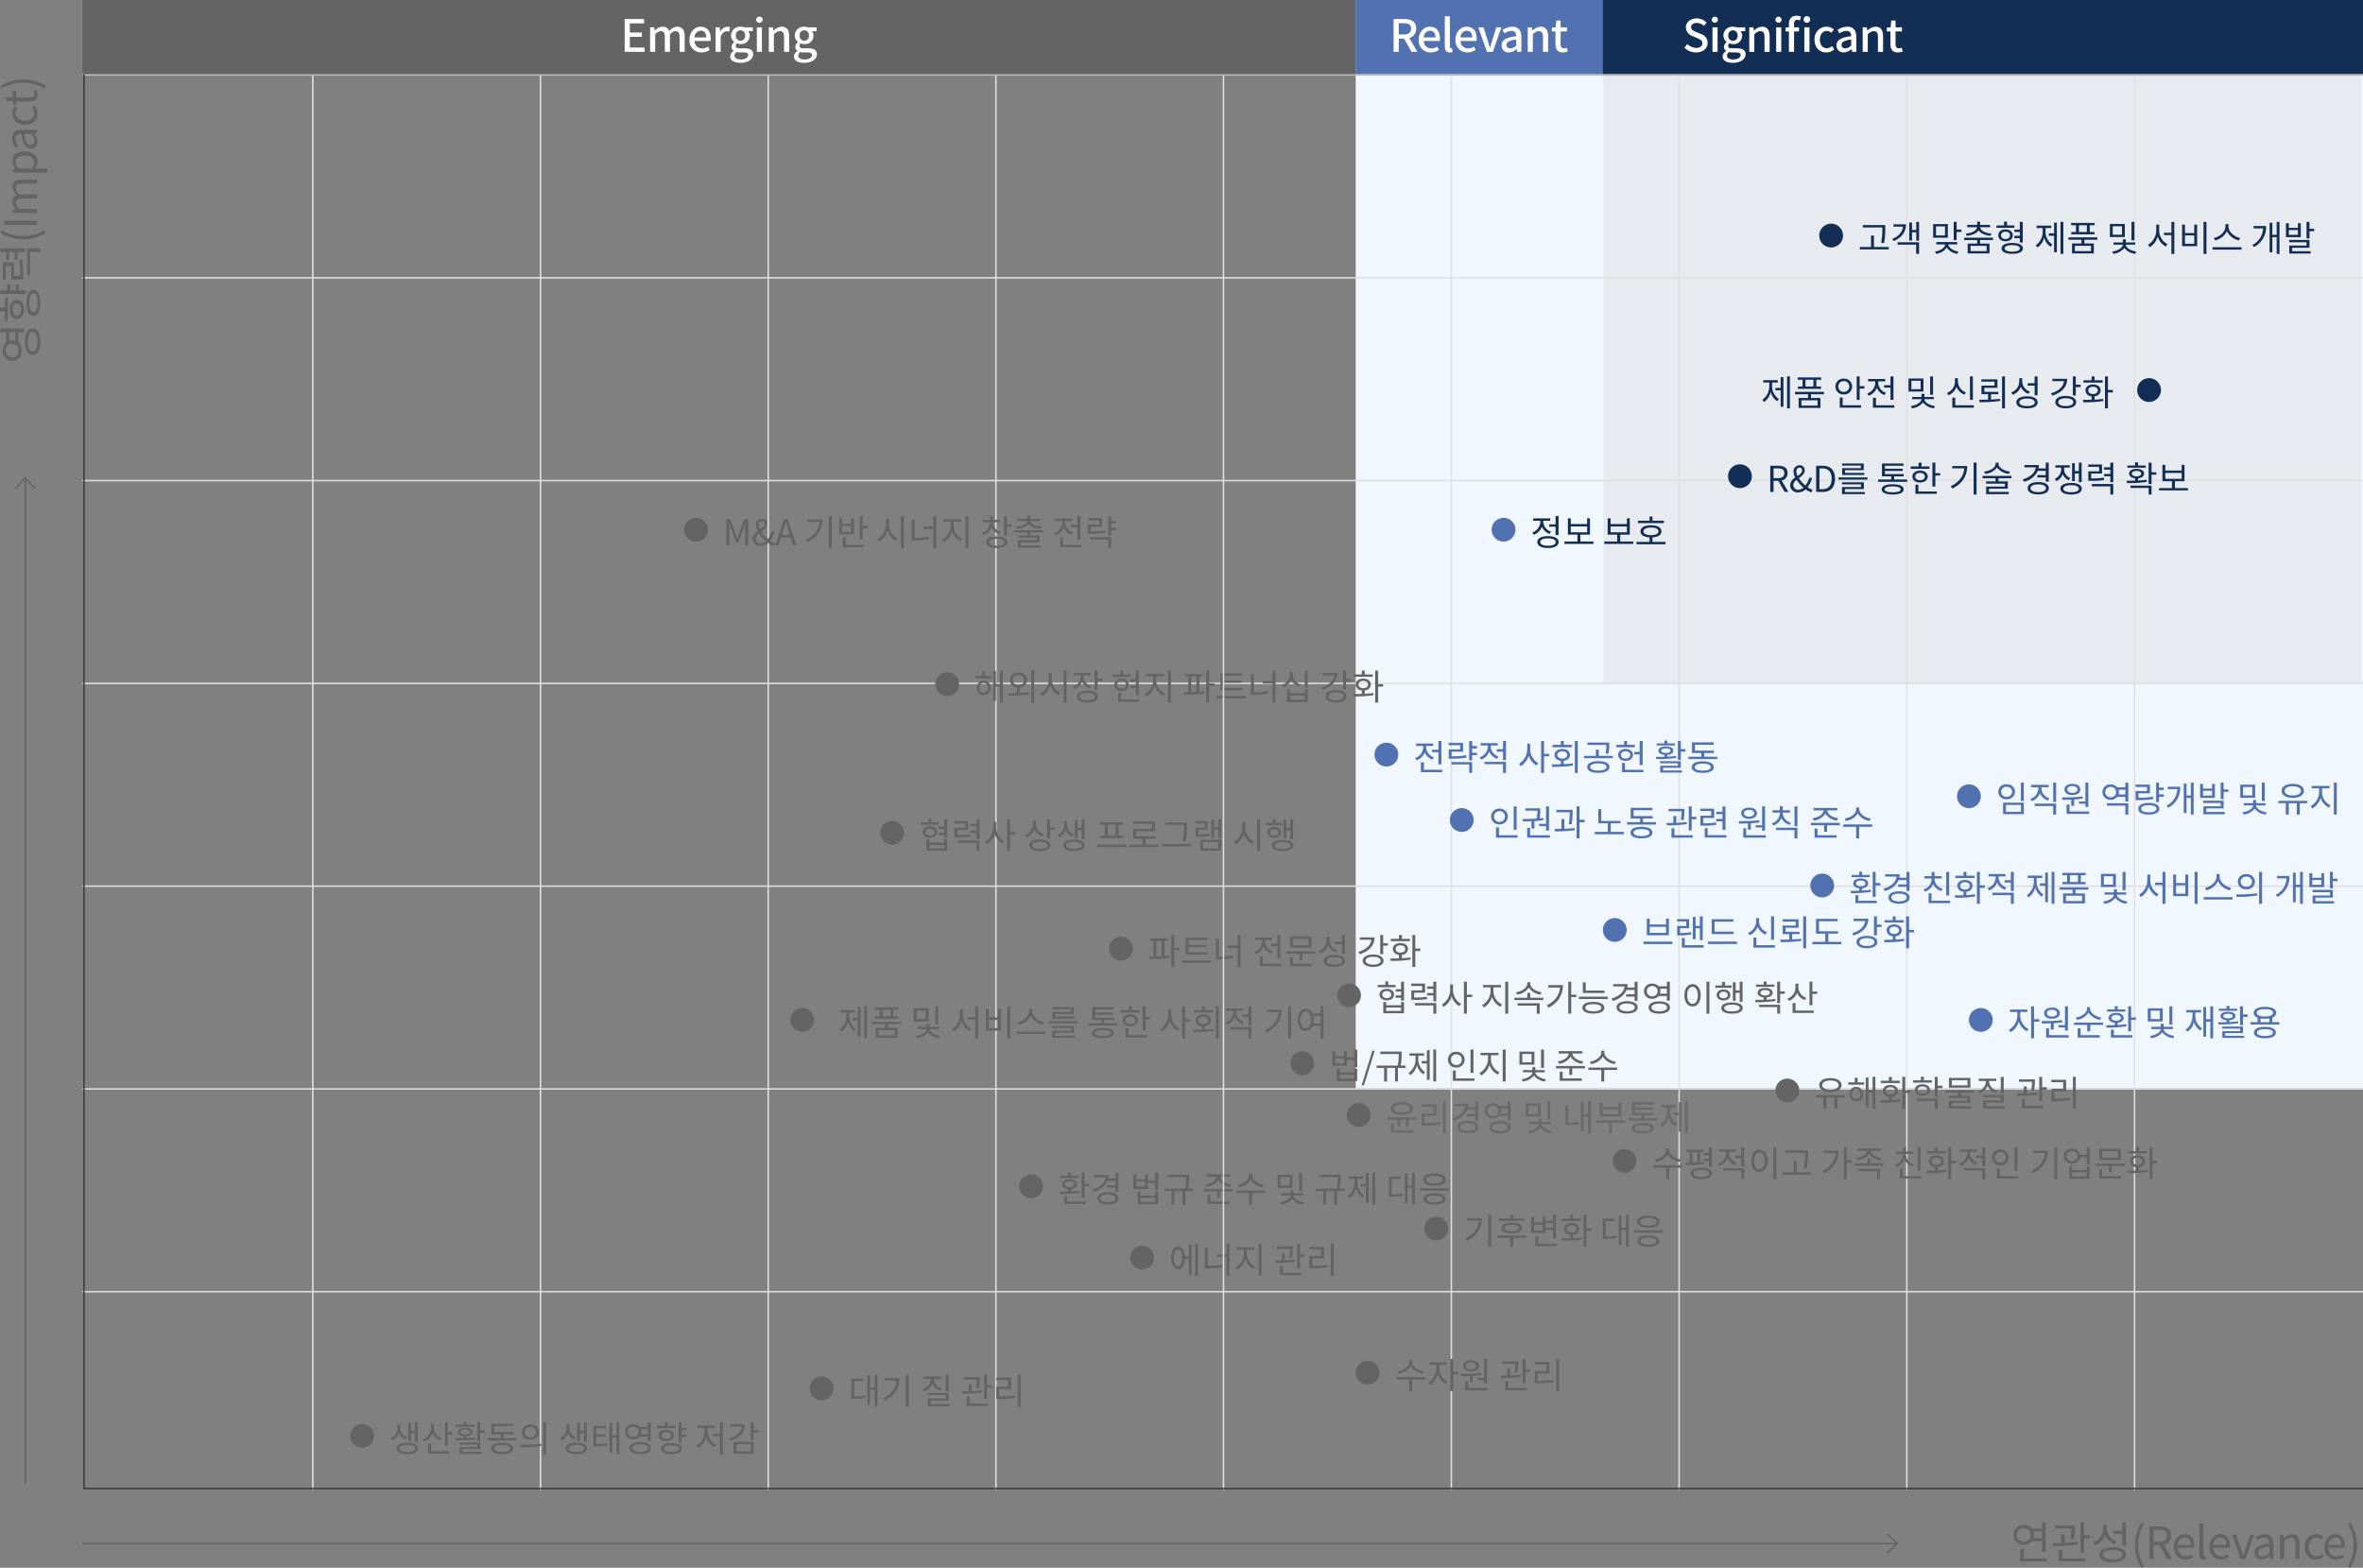 <svg id="구성_요소_14_1" data-name="구성 요소 14 – 1" xmlns="http://www.w3.org/2000/svg" width="795.265" height="527.66" viewBox="0 0 795.265 527.66">
  <rect x="0" y="0" width="795.265" height="527.66" fill="#808080" stroke="none"/>
  <defs>
    <style>
      .cls-1 {
        fill: #f1f7fe;
      }

      .cls-2 {
        fill: #e7eaee;
      }

      .cls-10, .cls-3 {
        fill: #656464;
      }

      .cls-4 {
        fill: #5171b1;
      }

      .cls-5 {
        fill: #132e54;
      }

      .cls-6 {
        fill: #fff;
      }

      .cls-12, .cls-13, .cls-14, .cls-7, .cls-8, .cls-9 {
        fill: none;
        stroke-miterlimit: 10;
      }

      .cls-7 {
        stroke: #dfdfe0;
      }

      .cls-13, .cls-14, .cls-7, .cls-8, .cls-9 {
        stroke-width: 0.5px;
      }

      .cls-8 {
        stroke: #babbbb;
      }

      .cls-9 {
        stroke: #e0e0e0;
      }

      .cls-10 {
        opacity: 0.8;
      }

      .cls-11 {
        fill: #78a5e2;
      }

      .cls-12, .cls-14 {
        stroke: #656464;
      }

      .cls-12 {
        stroke-width: 0.283px;
      }

      .cls-13 {
        stroke: #3e3a39;
      }
    </style>
  </defs>
  <rect id="사각형_139" data-name="사각형 139" class="cls-1" width="339" height="366.344" transform="translate(456.265)"/>
  <rect id="사각형_140" data-name="사각형 140" class="cls-2" width="255.029" height="207.247" transform="translate(539.594 22.892)"/>
  <rect id="사각형_141" data-name="사각형 141" class="cls-3" width="428.5" height="25" transform="translate(27.765)"/>
  <rect id="사각형_142" data-name="사각형 142" class="cls-4" width="83.329" height="25" transform="translate(456.265)"/>
  <path id="패스_1263" data-name="패스 1263" class="cls-5" d="M0,0H255.812V25H0Z" transform="translate(539.453)"/>
  <path id="패스_1260" data-name="패스 1260" class="cls-3" d="M2.175-8.355A2.164,2.164,0,0,1,4.47-10.5,2.142,2.142,0,0,1,6.75-8.355a2.145,2.145,0,0,1-2.28,2.16A2.166,2.166,0,0,1,2.175-8.355Zm8.46-1.05v2.1H7.74a3.028,3.028,0,0,0,.18-1.05A3.28,3.28,0,0,0,7.755-9.4Zm0,3.105v1.92H11.88v-7.965H10.635v1.935H7.185A3.581,3.581,0,0,0,4.47-11.535,3.21,3.21,0,0,0,1-8.355,3.225,3.225,0,0,0,4.47-5.145,3.5,3.5,0,0,0,7.185-6.3ZM7.425.12C5.4.12,4.17-.48,4.17-1.485s1.23-1.62,3.255-1.62c2.055,0,3.285.6,3.285,1.62S9.48.12,7.425.12Zm0-4.185c-2.76,0-4.47.945-4.47,2.58S4.665,1.1,7.425,1.1s4.5-.945,4.5-2.58S10.2-4.065,7.425-4.065ZM22.29-10.83H18.93v-1.635H17.7v1.635H14.355v.99H22.29ZM16.275-6.8c0-.885.81-1.44,2.04-1.44S20.37-7.68,20.37-6.8,19.545-5.34,18.315-5.34,16.275-5.91,16.275-6.8Zm5.265,0c0-1.44-1.305-2.37-3.225-2.37s-3.21.93-3.21,2.37S16.4-4.41,18.315-4.41,21.54-5.34,21.54-6.8ZM20.535.15C18.57.15,17.37-.36,17.37-1.23s1.2-1.38,3.165-1.38S23.7-2.1,23.7-1.23,22.5.15,20.535.15Zm0-3.705c-2.715,0-4.38.84-4.38,2.325S17.82,1.1,20.535,1.1s4.38-.855,4.38-2.325S23.235-3.555,20.535-3.555Zm6.18-5.46v-1H24.75v-2.325H23.52V-3.69h1.23V-6.135h1.965v-1.02H24.75v-1.86ZM34.92-6a30.39,30.39,0,0,1-5.34.315v-2.04h4.56v-3.81H28.335v1h4.6v1.86H28.38v3.99h.96a31.06,31.06,0,0,0,5.7-.33ZM29.88-2.34h7.77V1.125h1.23v-4.47h-9Zm7.77-9.99v1.98H35.025v1.005H37.65v1.8H35.025v.99H37.65v2.49h1.23V-12.33ZM44.115,2.955l.855-.4a13.827,13.827,0,0,1-1.92-7.215,13.865,13.865,0,0,1,1.92-7.215l-.855-.39a14.009,14.009,0,0,0-2.2,7.605A14.06,14.06,0,0,0,44.115,2.955ZM46.8,0h1.4V-10.995H46.8Zm3.975,0H52.14V-5.91a3.008,3.008,0,0,1,2.055-1.245c1.035,0,1.515.645,1.515,2.175V0h1.365V-5.91A3.008,3.008,0,0,1,59.13-7.155c1.035,0,1.515.645,1.515,2.175V0H62.01V-5.16c0-2.085-.8-3.195-2.475-3.195A3.85,3.85,0,0,0,56.85-6.8a2.148,2.148,0,0,0-2.25-1.56A3.579,3.579,0,0,0,52.065-6.96H52.02L51.9-8.145H50.775Zm13.59,3.435H65.73V.675L65.7-.75A3.675,3.675,0,0,0,67.95.2c1.875,0,3.54-1.6,3.54-4.395,0-2.505-1.14-4.155-3.24-4.155a4.343,4.343,0,0,0-2.6,1.14H65.61l-.12-.93H64.365Zm3.36-4.38A3.157,3.157,0,0,1,65.73-1.8V-6.075A3.4,3.4,0,0,1,67.92-7.2c1.545,0,2.145,1.215,2.145,3.015C70.065-2.16,69.075-.945,67.725-.945ZM74.775.2a4.364,4.364,0,0,0,2.7-1.17h.045L77.64,0h1.125V-5.01c0-2.01-.84-3.345-2.82-3.345a6.127,6.127,0,0,0-3.21,1.065l.54.945a4.488,4.488,0,0,1,2.445-.87c1.335,0,1.68,1.005,1.68,2.055-3.465.39-5.01,1.275-5.01,3.045A2.208,2.208,0,0,0,74.775.2ZM75.165-.9c-.81,0-1.44-.375-1.44-1.3,0-1.05.93-1.725,3.675-2.055v2.28A3.329,3.329,0,0,1,75.165-.9ZM84.27.2A3.884,3.884,0,0,0,86.9-.84l-.585-.915a2.872,2.872,0,0,1-1.92.81c-1.5,0-2.52-1.245-2.52-3.12s1.08-3.15,2.55-3.15a2.365,2.365,0,0,1,1.635.735l.705-.915a3.482,3.482,0,0,0-2.385-.96,3.966,3.966,0,0,0-3.93,4.29C80.445-1.365,82.11.2,84.27.2Zm6.375,0a5.128,5.128,0,0,0,1.5-.3l-.27-1.02a2.886,2.886,0,0,1-.93.21c-.945,0-1.26-.57-1.26-1.575V-7.035H91.89v-1.11H89.685v-2.28h-1.14l-.165,2.28L87.1-8.07v1.035H88.32V-2.52C88.32-.885,88.9.2,90.645.2Zm2.9,2.76a13.944,13.944,0,0,0,2.22-7.62,13.893,13.893,0,0,0-2.22-7.605l-.84.39a14.009,14.009,0,0,1,1.92,7.215A13.97,13.97,0,0,1,92.7,2.55Z" transform="translate(12.465 122.469) rotate(-90)"/>
  <path id="패스_1261" data-name="패스 1261" class="cls-6" d="M1.455,0h6.69V-1.47H3.195V-5.04h4.05V-6.51H3.195V-9.585H7.98V-11.04H1.455ZM10.02,0h1.71V-5.85a2.785,2.785,0,0,1,1.86-1.125c.945,0,1.38.57,1.38,1.995V0h1.725V-5.85a2.754,2.754,0,0,1,1.86-1.125c.93,0,1.38.57,1.38,1.995V0H21.66V-5.19c0-2.1-.81-3.27-2.535-3.27A3.8,3.8,0,0,0,16.44-6.945,2.2,2.2,0,0,0,14.16-8.46a3.594,3.594,0,0,0-2.55,1.365h-.045L11.43-8.25H10.02ZM27.3.2a5.005,5.005,0,0,0,2.79-.87l-.6-1.095a3.5,3.5,0,0,1-1.965.615,2.491,2.491,0,0,1-2.55-2.52H30.33a4.459,4.459,0,0,0,.075-.87c0-2.34-1.17-3.915-3.36-3.915C25.11-8.46,23.28-6.8,23.28-4.11A3.963,3.963,0,0,0,27.3.2ZM24.96-4.86a2.237,2.237,0,0,1,2.115-2.25c1.2,0,1.845.825,1.845,2.25ZM32.055,0h1.71V-5.145c.525-1.305,1.335-1.77,2.01-1.77a2.441,2.441,0,0,1,.825.135l.315-1.5a2.052,2.052,0,0,0-.93-.18,2.852,2.852,0,0,0-2.34,1.7H33.6L33.465-8.25h-1.41ZM40.38,3.7c2.64,0,4.32-1.29,4.32-2.88,0-1.41-1.02-2.01-2.97-2.01H40.215c-1.05,0-1.38-.315-1.38-.81a1.094,1.094,0,0,1,.45-.87,2.868,2.868,0,0,0,1.155.255,2.819,2.819,0,0,0,3.09-2.835,2.23,2.23,0,0,0-.54-1.515h1.575V-8.25H41.64a3.44,3.44,0,0,0-1.2-.21,2.975,2.975,0,0,0-3.195,2.97,2.823,2.823,0,0,0,1.08,2.19v.06a2.036,2.036,0,0,0-.915,1.53,1.517,1.517,0,0,0,.75,1.365V-.27a2.18,2.18,0,0,0-1.2,1.8C36.96,2.97,38.4,3.7,40.38,3.7Zm.06-7.425a1.609,1.609,0,0,1-1.56-1.77,1.571,1.571,0,0,1,1.56-1.755A1.579,1.579,0,0,1,42-5.49,1.609,1.609,0,0,1,40.44-3.72Zm.195,6.285c-1.365,0-2.205-.48-2.205-1.29a1.484,1.484,0,0,1,.705-1.2,5.245,5.245,0,0,0,1.11.12H41.49c1.005,0,1.545.21,1.545.9C43.035,1.86,42.075,2.565,40.635,2.565ZM45.945,0h1.71V-8.25h-1.71ZM46.8-9.8a1.035,1.035,0,0,0,1.11-1.02,1.026,1.026,0,0,0-1.11-1.02,1.013,1.013,0,0,0-1.1,1.02A1.022,1.022,0,0,0,46.8-9.8ZM49.965,0h1.71V-5.85A2.817,2.817,0,0,1,53.7-6.975c.975,0,1.4.57,1.4,1.995V0H56.82V-5.19c0-2.1-.78-3.27-2.535-3.27a3.931,3.931,0,0,0-2.73,1.35H51.51l-.135-1.14h-1.41Zm11.88,3.7c2.64,0,4.32-1.29,4.32-2.88,0-1.41-1.02-2.01-2.97-2.01H61.68c-1.05,0-1.38-.315-1.38-.81a1.094,1.094,0,0,1,.45-.87,2.868,2.868,0,0,0,1.155.255A2.819,2.819,0,0,0,65-5.445a2.23,2.23,0,0,0-.54-1.515H66.03V-8.25H63.1a3.44,3.44,0,0,0-1.2-.21A2.975,2.975,0,0,0,58.71-5.49,2.823,2.823,0,0,0,59.79-3.3v.06a2.036,2.036,0,0,0-.915,1.53,1.517,1.517,0,0,0,.75,1.365V-.27a2.18,2.18,0,0,0-1.2,1.8C58.425,2.97,59.865,3.7,61.845,3.7Zm.06-7.425a1.609,1.609,0,0,1-1.56-1.77,1.571,1.571,0,0,1,1.56-1.755,1.579,1.579,0,0,1,1.56,1.755A1.609,1.609,0,0,1,61.905-3.72ZM62.1,2.565c-1.365,0-2.205-.48-2.205-1.29A1.484,1.484,0,0,1,60.6.075,5.245,5.245,0,0,0,61.71.2h1.245c1.005,0,1.545.21,1.545.9C64.5,1.86,63.54,2.565,62.1,2.565Z" transform="translate(208.776 17.45)"/>
  <path id="패스_1262" data-name="패스 1262" class="cls-6" d="M3.195-9.645H4.86c1.605,0,2.475.465,2.475,1.8s-.87,2-2.475,2H3.195ZM9.45,0,6.75-4.68A3.073,3.073,0,0,0,9.06-7.845c0-2.385-1.71-3.195-3.99-3.195H1.455V0h1.74V-4.455H4.98L7.485,0Zm4.485.2a5.005,5.005,0,0,0,2.79-.87l-.6-1.095a3.5,3.5,0,0,1-1.965.615,2.491,2.491,0,0,1-2.55-2.52h5.355a4.458,4.458,0,0,0,.075-.87c0-2.34-1.17-3.915-3.36-3.915-1.935,0-3.765,1.665-3.765,4.35A3.963,3.963,0,0,0,13.935.2ZM11.595-4.86A2.237,2.237,0,0,1,13.71-7.11c1.2,0,1.845.825,1.845,2.25ZM20.4.2A2.771,2.771,0,0,0,21.33.06L21.1-1.245a1.2,1.2,0,0,1-.285.03c-.21,0-.42-.165-.42-.63v-10.11H18.69v10.02C18.69-.6,19.155.2,20.4.2Zm5.91,0a5.005,5.005,0,0,0,2.79-.87L28.5-1.77a3.5,3.5,0,0,1-1.965.615,2.491,2.491,0,0,1-2.55-2.52H29.34a4.458,4.458,0,0,0,.075-.87c0-2.34-1.17-3.915-3.36-3.915C24.12-8.46,22.29-6.8,22.29-4.11A3.963,3.963,0,0,0,26.31.2ZM23.97-4.86a2.237,2.237,0,0,1,2.115-2.25c1.2,0,1.845.825,1.845,2.25ZM32.88,0h1.995l2.85-8.25h-1.68l-1.41,4.44c-.225.81-.48,1.65-.72,2.46h-.06c-.24-.81-.495-1.65-.72-2.46l-1.41-4.44h-1.77Zm7.35.2a4.1,4.1,0,0,0,2.625-1.14H42.9L43.05,0h1.41V-4.965c0-2.19-.945-3.495-3-3.495a6.319,6.319,0,0,0-3.33,1.08l.645,1.17a4.537,4.537,0,0,1,2.385-.84c1.215,0,1.56.84,1.575,1.8C39.3-4.875,37.8-3.96,37.8-2.19A2.279,2.279,0,0,0,40.23.2Zm.525-1.365c-.735,0-1.29-.33-1.29-1.14,0-.93.825-1.545,3.27-1.845V-2.13A2.908,2.908,0,0,1,40.755-1.17ZM46.6,0h1.71V-5.85A2.817,2.817,0,0,1,50.34-6.975c.975,0,1.4.57,1.4,1.995V0H53.46V-5.19c0-2.1-.78-3.27-2.535-3.27a3.931,3.931,0,0,0-2.73,1.35H48.15l-.135-1.14H46.6ZM58.44.2a5.278,5.278,0,0,0,1.62-.3L59.745-1.38a2.46,2.46,0,0,1-.885.195c-.855,0-1.2-.51-1.2-1.5V-6.87h2.145V-8.25H57.66v-2.28H56.205L56.01-8.25l-1.275.09v1.29h1.2V-2.7C55.935-.96,56.58.2,58.44.2Z" transform="translate(467.556 17.45)"/>
  <path id="패스_339" data-name="패스 339" class="cls-6" d="M3316.541,3368.978l1.02-1.2a4.277,4.277,0,0,0,2.939,1.306c1.335,0,2.085-.63,2.085-1.561,0-1-.75-1.319-1.77-1.77l-1.53-.659a3.175,3.175,0,0,1-2.249-2.9c0-1.74,1.529-3.045,3.629-3.045a4.729,4.729,0,0,1,3.345,1.4l-.915,1.11a3.516,3.516,0,0,0-2.43-.99c-1.125,0-1.86.54-1.86,1.425,0,.945.885,1.3,1.785,1.665l1.515.644a3.084,3.084,0,0,1,2.25,2.986c0,1.769-1.47,3.209-3.885,3.209A5.5,5.5,0,0,1,3316.541,3368.978Zm9.209-9.39a1.013,1.013,0,0,1,1.095-1.02,1.022,1.022,0,1,1-1.095,1.02Zm.24,2.565h1.71v8.249h-1.71Zm3.406,9.779a2.18,2.18,0,0,1,1.2-1.8v-.075a1.519,1.519,0,0,1-.75-1.365,2.037,2.037,0,0,1,.915-1.529v-.06a2.825,2.825,0,0,1-1.079-2.19,2.975,2.975,0,0,1,3.194-2.97,3.437,3.437,0,0,1,1.2.21H3337v1.289h-1.575a2.234,2.234,0,0,1,.54,1.516,2.819,2.819,0,0,1-3.09,2.834,2.87,2.87,0,0,1-1.155-.254,1.091,1.091,0,0,0-.449.869c0,.5.329.81,1.379.81h1.515c1.95,0,2.97.6,2.97,2.011,0,1.589-1.68,2.879-4.32,2.879C3330.835,3374.107,3329.4,3373.372,3329.4,3371.932Zm6.074-.435c0-.69-.54-.9-1.545-.9h-1.245a5.313,5.313,0,0,1-1.11-.119,1.48,1.48,0,0,0-.705,1.2c0,.81.84,1.29,2.205,1.29C3334.51,3372.967,3335.47,3372.262,3335.47,3371.5Zm-1.035-6.584a1.571,1.571,0,1,0-3.12,0,1.573,1.573,0,1,0,3.12,0Zm3.93-2.76h1.41l.135,1.139h.045a3.934,3.934,0,0,1,2.73-1.349c1.755,0,2.535,1.17,2.535,3.269v5.19H3343.5v-4.98c0-1.424-.42-1.994-1.4-1.994a2.813,2.813,0,0,0-2.025,1.125v5.849h-1.71Zm8.82-2.565a1.013,1.013,0,0,1,1.095-1.02,1.022,1.022,0,1,1-1.095,1.02Zm.24,2.565h1.71v8.249h-1.71Zm4.29-1.035c0-1.695.765-2.865,2.61-2.865a3.746,3.746,0,0,1,1.455.285l-.345,1.29a2.248,2.248,0,0,0-.9-.21c-.735,0-1.095.48-1.095,1.485v1.05h1.665v1.38h-1.665v6.869h-1.725v-6.869h-1.125v-1.29l1.125-.09Zm4.95-1.53a1.114,1.114,0,1,1,1.11,1.02A1.026,1.026,0,0,1,3356.665,3359.588Zm.24,2.565h1.725v8.249h-1.725Zm3.435,4.139a4.053,4.053,0,0,1,4.08-4.349,3.542,3.542,0,0,1,2.415.945l-.855,1.125a2.157,2.157,0,0,0-1.485-.645c-1.38,0-2.37,1.17-2.37,2.924s.945,2.9,2.325,2.9a2.832,2.832,0,0,0,1.8-.75l.705,1.139a4.02,4.02,0,0,1-2.67,1.02C3362.05,3370.6,3360.34,3369.022,3360.34,3366.292Zm7.4,1.92c0-1.77,1.5-2.685,4.935-3.06-.015-.96-.36-1.8-1.575-1.8a4.545,4.545,0,0,0-2.385.839l-.645-1.17a6.318,6.318,0,0,1,3.33-1.079c2.055,0,3,1.3,3,3.495v4.964h-1.41l-.15-.944h-.045a4.1,4.1,0,0,1-2.625,1.139A2.279,2.279,0,0,1,3367.735,3368.212Zm4.935.06v-2.024c-2.445.3-3.27.915-3.27,1.844,0,.81.555,1.14,1.29,1.14A2.908,2.908,0,0,0,3372.67,3368.272Zm3.87-6.119h1.41l.135,1.139h.045a3.935,3.935,0,0,1,2.73-1.349c1.755,0,2.535,1.17,2.535,3.269v5.19h-1.725v-4.98c0-1.424-.42-1.994-1.4-1.994a2.813,2.813,0,0,0-2.025,1.125v5.849h-1.71Zm9.33,5.55v-4.17h-1.2v-1.29l1.275-.09.195-2.28h1.455v2.28h2.145v1.38h-2.145v4.184c0,.991.345,1.5,1.2,1.5a2.459,2.459,0,0,0,.885-.2l.315,1.275a5.282,5.282,0,0,1-1.62.3C3386.515,3370.6,3385.87,3369.442,3385.87,3367.7Z" transform="translate(-2749.655 -3352.952)"/>
  <path id="패스_1290" data-name="패스 1290" class="cls-3" d="M2.175-8.115a2.222,2.222,0,0,1,2.3-2.3,2.219,2.219,0,0,1,2.28,2.3A2.219,2.219,0,0,1,4.47-5.82,2.222,2.222,0,0,1,2.175-8.115Zm8.46-1.125v2.235H7.74a3.377,3.377,0,0,0,.18-1.11A3.4,3.4,0,0,0,7.74-9.24Zm0,3.225V-2.4H11.88v-9.93H10.635v2.1H7.215A3.447,3.447,0,0,0,4.47-11.49,3.319,3.319,0,0,0,1-8.115,3.319,3.319,0,0,0,4.47-4.74,3.444,3.444,0,0,0,7.23-6.015ZM4.515-.2V-3.42H3.27V.81h8.985V-.2ZM21.36-6.6a19.459,19.459,0,0,0,.345-3.99V-11.3h-6.69v1.005h5.49a17.1,17.1,0,0,1-.36,3.555Zm1.275.81c-1.365.2-2.9.3-4.365.36V-8.3H17.055v2.91c-1.02.015-1.995.03-2.85.03l.12,1.005a53.915,53.915,0,0,0,8.4-.54ZM17.49-3.135H16.26V.81H25.2V-.2H17.49Zm7.275-4.83v-4.38h-1.23V-2.2h1.23v-4.74H26.7v-1.02ZM37.635-4.38H38.88v-7.95H37.635v2.85H34.71v1.005h2.925Zm-1.95-1.59a4.613,4.613,0,0,1-3.27-4.275V-11.58h-1.23v1.38A4.9,4.9,0,0,1,27.78-5.61l.645,1.005a5.69,5.69,0,0,0,3.405-3.42,5.508,5.508,0,0,0,3.2,3.015ZM34.44.12c-2.025,0-3.255-.585-3.255-1.56s1.23-1.575,3.255-1.575,3.255.585,3.255,1.575S36.465.12,34.44.12Zm0-4.095c-2.76,0-4.485.915-4.485,2.535S31.68,1.1,34.44,1.1s4.47-.93,4.47-2.535S37.2-3.975,34.44-3.975Zm9.66,6.93.855-.4a13.827,13.827,0,0,1-1.92-7.215,13.865,13.865,0,0,1,1.92-7.215l-.855-.39a14.009,14.009,0,0,0-2.2,7.605A14.06,14.06,0,0,0,44.1,2.955ZM48.18-9.87h1.845c1.725,0,2.67.51,2.67,1.965,0,1.425-.945,2.115-2.67,2.115H48.18ZM54.4,0l-2.82-4.815a2.982,2.982,0,0,0,2.49-3.09c0-2.295-1.6-3.09-3.84-3.09h-3.45V0h1.4V-4.665h1.98L52.83,0Zm4.44.2a4.848,4.848,0,0,0,2.7-.84l-.495-.9A3.511,3.511,0,0,1,59.01-.9a2.7,2.7,0,0,1-2.7-2.85H61.8a5.328,5.328,0,0,0,.06-.78c0-2.325-1.17-3.825-3.24-3.825-1.89,0-3.675,1.65-3.675,4.29C54.945-1.38,56.685.2,58.845.2ZM56.3-4.725a2.506,2.506,0,0,1,2.34-2.535c1.275,0,2.025.885,2.025,2.535ZM65.025.2a2.157,2.157,0,0,0,.795-.12l-.195-1.05a1.2,1.2,0,0,1-.285.03c-.21,0-.39-.165-.39-.585V-11.94H63.585V-1.62C63.585-.465,64.005.2,65.025.2ZM70.86.2a4.848,4.848,0,0,0,2.7-.84l-.495-.9a3.511,3.511,0,0,1-2.04.645,2.7,2.7,0,0,1-2.7-2.85h5.49a5.329,5.329,0,0,0,.06-.78c0-2.325-1.17-3.825-3.24-3.825-1.89,0-3.675,1.65-3.675,4.29C66.96-1.38,68.7.2,70.86.2Zm-2.55-4.92A2.506,2.506,0,0,1,70.65-7.26c1.275,0,2.025.885,2.025,2.535ZM77.505,0H79.1l2.9-8.145H80.64L79.1-3.51c-.24.8-.51,1.635-.75,2.4h-.06c-.255-.765-.51-1.6-.765-2.4L75.99-8.145H74.565ZM84.48.2a4.364,4.364,0,0,0,2.7-1.17h.045l.12.975H88.47V-5.01c0-2.01-.84-3.345-2.82-3.345A6.127,6.127,0,0,0,82.44-7.29l.54.945a4.488,4.488,0,0,1,2.445-.87c1.335,0,1.68,1.005,1.68,2.055-3.465.39-5.01,1.275-5.01,3.045A2.208,2.208,0,0,0,84.48.2ZM84.87-.9c-.81,0-1.44-.375-1.44-1.3,0-1.05.93-1.725,3.675-2.055v2.28A3.329,3.329,0,0,1,84.87-.9Zm5.9.9H92.13V-5.91a3.1,3.1,0,0,1,2.235-1.245c1.08,0,1.545.645,1.545,2.175V0h1.365V-5.16c0-2.085-.78-3.195-2.49-3.195a3.906,3.906,0,0,0-2.73,1.38H92.01l-.12-1.17H90.765ZM102.84.2A3.884,3.884,0,0,0,105.465-.84l-.585-.915a2.872,2.872,0,0,1-1.92.81c-1.5,0-2.52-1.245-2.52-3.12s1.08-3.15,2.55-3.15a2.365,2.365,0,0,1,1.635.735l.705-.915a3.482,3.482,0,0,0-2.385-.96,3.966,3.966,0,0,0-3.93,4.29C99.015-1.365,100.68.2,102.84.2Zm6.705,0a4.848,4.848,0,0,0,2.7-.84l-.495-.9a3.511,3.511,0,0,1-2.04.645,2.7,2.7,0,0,1-2.7-2.85h5.49a5.329,5.329,0,0,0,.06-.78c0-2.325-1.17-3.825-3.24-3.825-1.89,0-3.675,1.65-3.675,4.29C105.645-1.38,107.385.2,109.545.2Zm-2.55-4.92a2.506,2.506,0,0,1,2.34-2.535c1.275,0,2.025.885,2.025,2.535Zm7.4,7.68a13.944,13.944,0,0,0,2.22-7.62,13.893,13.893,0,0,0-2.22-7.605l-.84.39a14.009,14.009,0,0,1,1.92,7.215,13.97,13.97,0,0,1-1.92,7.215Z" transform="translate(676.611 524.705)"/>
  <line id="선_729" data-name="선 729" class="cls-7" x2="767.5" transform="translate(27.765 434.75)"/>
  <line id="선_730" data-name="선 730" class="cls-7" x2="767.5" transform="translate(27.765 366.5)"/>
  <line id="선_731" data-name="선 731" class="cls-7" x2="767.5" transform="translate(27.765 298.25)"/>
  <line id="선_732" data-name="선 732" class="cls-7" x2="767.5" transform="translate(27.765 230)"/>
  <line id="선_733" data-name="선 733" class="cls-7" x2="767.5" transform="translate(27.765 161.75)"/>
  <line id="선_734" data-name="선 734" class="cls-7" x2="767.5" transform="translate(27.765 93.5)"/>
  <line id="선_735" data-name="선 735" class="cls-8" x2="767.5" transform="translate(27.765 25.25)"/>
  <line id="선_736" data-name="선 736" class="cls-9" y2="476" transform="translate(105.265 25.5)"/>
  <line id="선_737" data-name="선 737" class="cls-9" y2="476" transform="translate(181.904 25.5)"/>
  <line id="선_738" data-name="선 738" class="cls-9" y2="476" transform="translate(258.543 25.5)"/>
  <line id="선_739" data-name="선 739" class="cls-9" y2="476" transform="translate(335.181 25.5)"/>
  <line id="선_740" data-name="선 740" class="cls-9" y2="476" transform="translate(488.459 25.5)"/>
  <line id="선_741" data-name="선 741" class="cls-9" y2="476" transform="translate(565.098 25.5)"/>
  <line id="선_742" data-name="선 742" class="cls-9" y2="476" transform="translate(641.737 25.5)"/>
  <line id="선_743" data-name="선 743" class="cls-9" y2="476" transform="translate(718.376 25.5)"/>
  <g id="그룹_79" data-name="그룹 79" transform="translate(-2749.655 -3352.952)">
    <path id="패스_340" data-name="패스 340" class="cls-3" d="M2871.545,3840.232a4,4,0,1,0-4-4,4,4,0,0,0,4,4"/>
  </g>
  <path id="패스_1276" data-name="패스 1276" class="cls-3" d="M7.4-6.18H8.772v2.952H9.72V-9.864H8.772v2.88H7.4V-9.66H6.468v6.084H7.4ZM6.024-4.824A3.236,3.236,0,0,1,3.84-7.752V-9.2H2.892v1.452A3.727,3.727,0,0,1,.648-4.536l.528.768a4.28,4.28,0,0,0,2.2-2.388A3.858,3.858,0,0,0,5.5-4.068ZM6.168.12C4.56.12,3.552-.312,3.552-1.056S4.56-2.22,6.168-2.22C7.8-2.22,8.8-1.8,8.8-1.056S7.8.12,6.168.12Zm0-3.108c-2.208,0-3.588.708-3.588,1.932S3.96.876,6.168.876s3.6-.708,3.6-1.932S8.388-2.988,6.168-2.988ZM17.784-4.464a3.768,3.768,0,0,1-2.652-3.408V-9.228h-.984V-7.9A3.911,3.911,0,0,1,11.46-4.2l.516.78a4.465,4.465,0,0,0,2.688-2.736,4.527,4.527,0,0,0,2.628,2.472ZM14.172-2.688h-.984V.648h7.14v-.8H14.172ZM19.86-6.576V-9.888h-.984v7.956h.984V-5.76h1.6v-.816ZM28.776-9.06H26.184v-.924H25.2v.924H22.6v.708h6.18ZM24.108-6.6c0-.48.612-.768,1.584-.768s1.572.288,1.572.768-.612.78-1.572.78S24.108-6.12,24.108-6.6ZM29.1-4.824c-.924.132-1.932.2-2.916.252V-5.2C27.42-5.3,28.2-5.808,28.2-6.6c0-.888-1-1.416-2.508-1.416-1.536,0-2.52.528-2.52,1.416,0,.8.78,1.308,2.028,1.4v.66c-1.032.036-2.028.036-2.868.036l.108.732a39.564,39.564,0,0,0,6.72-.42ZM24.744-.852H30.72v-2.2H23.748v.7h6v.84H23.784V.768h7.344V.06H24.744ZM30.72-7.128V-9.876h-.984v6.36h.984V-6.3H32.3v-.828ZM38.124.12c-1.7,0-2.7-.42-2.7-1.176s1-1.176,2.7-1.176c1.68,0,2.676.42,2.676,1.176S39.8.12,38.124.12Zm0-3.12c-2.3,0-3.7.7-3.7,1.944S35.82.888,38.124.888c2.28,0,3.672-.7,3.672-1.944S40.4-3,38.124-3Zm.492-1.56V-5.808h3.24V-6.6h-6.4V-8.592h6.324v-.792H34.476v3.576h3.156V-4.56h-4.38v.792H43V-4.56Zm9-4.524a2.607,2.607,0,0,0-2.88,2.532,2.614,2.614,0,0,0,2.88,2.532A2.607,2.607,0,0,0,50.5-6.552,2.6,2.6,0,0,0,47.616-9.084Zm0,.84a1.739,1.739,0,0,1,1.92,1.692,1.746,1.746,0,0,1-1.92,1.692A1.746,1.746,0,0,1,45.7-6.552,1.739,1.739,0,0,1,47.616-8.244Zm4.3-1.632V.912H52.9V-9.876Zm-7.6,8.424a38.458,38.458,0,0,0,6.972-.468L51.2-2.652A48.467,48.467,0,0,1,44.2-2.28ZM64.284-6.18h1.368v2.952H66.6V-9.864h-.948v2.88H64.284V-9.66h-.936v6.084h.936ZM62.9-4.824A3.236,3.236,0,0,1,60.72-7.752V-9.2h-.948v1.452a3.727,3.727,0,0,1-2.244,3.216l.528.768a4.28,4.28,0,0,0,2.2-2.388,3.858,3.858,0,0,0,2.124,2.088ZM63.048.12c-1.608,0-2.616-.432-2.616-1.176S61.44-2.22,63.048-2.22c1.632,0,2.628.42,2.628,1.164S64.68.12,63.048.12Zm0-3.108c-2.208,0-3.588.708-3.588,1.932S60.84.876,63.048.876s3.6-.708,3.6-1.932S65.268-2.988,63.048-2.988Zm6.708-2.028h3.132V-5.8H69.756v-2.04h3.3v-.8H68.808v6.864h.708a19.712,19.712,0,0,0,4.02-.276l-.1-.816a17.515,17.515,0,0,1-3.684.276Zm6.84-4.86v4.32H75.168v-4.08h-.936v10h.936V-4.752H76.6V.888h.936V-9.876Zm3.768,3.192A1.731,1.731,0,0,1,82.2-8.4a1.714,1.714,0,0,1,1.824,1.716A1.716,1.716,0,0,1,82.2-4.956,1.733,1.733,0,0,1,80.364-6.684Zm6.768-.84v1.68H84.816a2.422,2.422,0,0,0,.144-.84,2.624,2.624,0,0,0-.132-.84Zm0,2.484V-3.5h1V-9.876h-1v1.548h-2.76a2.865,2.865,0,0,0-2.172-.9,2.568,2.568,0,0,0-2.772,2.544A2.58,2.58,0,0,0,82.2-4.116a2.8,2.8,0,0,0,2.172-.924ZM84.564.1c-1.62,0-2.6-.48-2.6-1.284s.984-1.3,2.6-1.3c1.644,0,2.628.48,2.628,1.3S86.208.1,84.564.1Zm0-3.348c-2.208,0-3.576.756-3.576,2.064S82.356.876,84.564.876s3.6-.756,3.6-2.064S86.784-3.252,84.564-3.252ZM96.516-8.664H93.828V-9.972h-.984v1.308H90.168v.792h6.348ZM91.7-5.436c0-.708.648-1.152,1.632-1.152s1.644.444,1.644,1.152-.66,1.164-1.644,1.164S91.7-4.728,91.7-5.436Zm4.212,0c0-1.152-1.044-1.9-2.58-1.9s-2.568.744-2.568,1.9S91.8-3.528,93.336-3.528,95.916-4.272,95.916-5.436ZM95.112.12c-1.572,0-2.532-.408-2.532-1.1s.96-1.1,2.532-1.1,2.532.408,2.532,1.1S96.684.12,95.112.12Zm0-2.964c-2.172,0-3.5.672-3.5,1.86s1.332,1.86,3.5,1.86,3.5-.684,3.5-1.86S97.272-2.844,95.112-2.844Zm4.944-4.368v-.8H98.484v-1.86H97.5v6.924h.984V-4.908h1.572v-.816H98.484V-7.212Zm7.188-.756h2.448v-.8h-5.868v.8h2.436V-6.72a5.605,5.605,0,0,1-2.82,4.7l.576.78a6.067,6.067,0,0,0,2.736-3.612,5.912,5.912,0,0,0,2.724,3.384l.588-.768a5.343,5.343,0,0,1-2.82-4.488Zm4.164-1.908v3.912H109.08v.8h2.328V.9h.984V-9.876Zm3.456.684v.8h3.912c-.192,1.824-1.764,3.24-4.392,3.948l.384.78c3.168-.864,5.064-2.8,5.064-5.532Zm2.076,6.72h4.836V-.06H116.94Zm-.972,3.2h6.78v-4h-6.78Zm8.376-7.98h-1.6v-2.64h-.984v6.12h.984V-6.432h1.6Z" transform="translate(130.89 488.56)"/>
  <g id="그룹_80" data-name="그룹 80" transform="translate(-2749.655 -3352.952)">
    <path id="패스_341" data-name="패스 341" class="cls-3" d="M3026.17,3824.232a4,4,0,1,0-4-4,4,4,0,0,0,4,4"/>
  </g>
  <path id="패스_1275" data-name="패스 1275" class="cls-3" d="M1.992-7.764H5.028v-.8H1.02v6.8h.708a17.673,17.673,0,0,0,3.984-.324L5.628-2.9a16.93,16.93,0,0,1-3.636.324Zm6.84-2.112v4.32H7.308v-4.08H6.384V.348h.924v-5.1H8.832V.888H9.78V-9.876Zm3.312,1.164v.792h4.044c-.2,2.556-1.644,4.62-4.536,6l.528.8c3.576-1.752,5-4.488,5-7.6Zm7.212-1.164V.888h.984V-9.876Zm14.364.012h-.984v5.58h.984Zm-2.232,4.6a3.448,3.448,0,0,1-2.712-3.084v-.12h2.436v-.792h-5.9v.792h2.46v.12a3.634,3.634,0,0,1-2.724,3.3l.468.78A4.44,4.44,0,0,0,28.284-6.84,4.345,4.345,0,0,0,31.032-4.5ZM27.756-.012V-1.188h5.976v-2.58H26.76V-3h6v1.08H26.784V.768h7.308v-.78ZM43.944-5.28a15.567,15.567,0,0,0,.276-3.192v-.564H38.868v.8H43.26a13.682,13.682,0,0,1-.288,2.844Zm1.02.648c-1.092.156-2.316.24-3.492.288V-6.636H40.5v2.328c-.816.012-1.6.024-2.28.024l.1.8a43.132,43.132,0,0,0,6.72-.432ZM40.848-2.508h-.984V.648h7.152v-.8H40.848Zm5.82-3.864v-3.5h-.984v8.112h.984V-5.556h1.548v-.816ZM50.76-5.028h3.972V-8.88H49.74v.8h4v2.244h-3.96V-1.7h.888a31.235,31.235,0,0,0,5.424-.4l-.1-.8a31.63,31.63,0,0,1-5.232.384ZM57-9.888V.9h.984V-9.888Z" transform="translate(285.515 472.56)"/>
  <g id="그룹_81" data-name="그룹 81" transform="translate(-2749.655 -3352.952)">
    <path id="패스_342" data-name="패스 342" class="cls-3" d="M3209.92,3818.952a4,4,0,1,0-4-4,4,4,0,0,0,4,4"/>
  </g>
  <path id="패스_1277" data-name="패스 1277" class="cls-3" d="M9.9-5.772c-1.956-.288-3.876-1.62-3.876-3.12v-.6H4.992v.6c0,1.536-1.9,2.832-3.852,3.12l.4.792A5.515,5.515,0,0,0,5.508-7.5,5.648,5.648,0,0,0,9.492-4.98Zm.468,1.956H.648V-3H4.992V.9h.984V-3h4.4Zm4.764-4.14H17.52v-.816H11.7v.816h2.46v1.368a5.627,5.627,0,0,1-2.832,4.632l.576.78A6.076,6.076,0,0,0,14.652-4.74a5.808,5.808,0,0,0,2.7,3.3l.564-.792a5.176,5.176,0,0,1-2.784-4.356Zm6.432,2.424H19.788V-9.864H18.8V.888h.984V-4.7h1.776ZM28.02-3.516v.732H30.2v1.1h.984v-8.2H30.2v6.36Zm-2.2-5.2c1.02,0,1.716.456,1.716,1.14s-.7,1.152-1.716,1.152-1.716-.456-1.716-1.152S24.8-8.712,25.824-8.712Zm0,3.024c1.572,0,2.652-.732,2.652-1.884,0-1.128-1.08-1.872-2.652-1.872s-2.652.744-2.652,1.872C23.172-6.42,24.252-5.688,25.824-5.688ZM25.44-2.064h.984V-4.188c.972-.06,1.968-.168,2.916-.312l-.084-.708A58.47,58.47,0,0,1,22.32-4.9l.132.816c.888,0,1.92-.012,2.988-.06Zm-.6,1.908V-2.484h-.984V.648h7.608v-.8ZM41.424-5.28A15.567,15.567,0,0,0,41.7-8.472v-.564H36.348v.8H40.74a13.682,13.682,0,0,1-.288,2.844Zm1.02.648c-1.092.156-2.316.24-3.492.288V-6.636H37.98v2.328c-.816.012-1.6.024-2.28.024l.1.8a43.132,43.132,0,0,0,6.72-.432ZM38.328-2.508h-.984V.648H44.5v-.8H38.328Zm5.82-3.864v-3.5h-.984v8.112h.984V-5.556H45.7v-.816ZM48.24-5.028h3.972V-8.88H47.22v.8h4v2.244h-3.96V-1.7h.888a31.235,31.235,0,0,0,5.424-.4l-.1-.8a31.63,31.63,0,0,1-5.232.384Zm6.24-4.86V.9h.984V-9.888Z" transform="translate(469.265 467.28)"/>
  <g id="그룹_82" data-name="그룹 82" transform="translate(-2749.655 -3352.952)">
    <path id="패스_343" data-name="패스 343" class="cls-3" d="M3134.045,3780.232a4,4,0,1,0-4-4,4,4,0,0,0,4,4"/>
  </g>
  <path id="패스_1274" data-name="패스 1274" class="cls-3" d="M3.072-2.388c-.864,0-1.4-1.092-1.4-2.856,0-1.728.54-2.82,1.4-2.82.84,0,1.392,1.092,1.392,2.82C4.464-3.48,3.912-2.388,3.072-2.388Zm3.636-3.3H5.352c-.12-2.028-.984-3.288-2.28-3.288-1.4,0-2.3,1.44-2.3,3.732,0,2.328.9,3.768,2.3,3.768,1.32,0,2.2-1.3,2.28-3.408H6.708V.36h.936v-10H6.708ZM8.844-9.876V.888H9.78V-9.876Zm4.236,1.2H12.1v6.984h.84a25.252,25.252,0,0,0,4.92-.432l-.132-.84a23.331,23.331,0,0,1-4.644.444Zm6.312-1.2v3.552h-3.3v.816h3.3V.912h.984V-9.876Zm6.828,1.92h2.532v-.816H22.74v.816h2.5v1.368a5.505,5.505,0,0,1-2.856,4.62l.576.792a6.036,6.036,0,0,0,2.772-3.552,5.686,5.686,0,0,0,2.82,3.288l.552-.792a5.012,5.012,0,0,1-2.88-4.356ZM30.2-9.864V.888h.984V-9.864ZM41.424-5.28A15.567,15.567,0,0,0,41.7-8.472v-.564H36.348v.8H40.74a13.682,13.682,0,0,1-.288,2.844Zm1.02.648c-1.092.156-2.316.24-3.492.288V-6.636H37.98v2.328c-.816.012-1.6.024-2.28.024l.1.8a43.132,43.132,0,0,0,6.72-.432ZM38.328-2.508h-.984V.648H44.5v-.8H38.328Zm5.82-3.864v-3.5h-.984v8.112h.984V-5.556H45.7v-.816ZM48.24-5.028h3.972V-8.88H47.22v.8h4v2.244h-3.96V-1.7h.888a31.235,31.235,0,0,0,5.424-.4l-.1-.8a31.63,31.63,0,0,1-5.232.384Zm6.24-4.86V.9h.984V-9.888Z" transform="translate(393.39 428.56)"/>
  <g id="그룹_83" data-name="그룹 83" transform="translate(-2749.655 -3352.952)">
    <path id="패스_344" data-name="패스 344" class="cls-3" d="M3233.045,3770.422a4,4,0,1,0-4-4,4,4,0,0,0,4,4"/>
  </g>
  <path id="패스_1278" data-name="패스 1278" class="cls-3" d="M1.272-8.712v.792H5.316c-.2,2.556-1.644,4.62-4.536,6l.528.8c3.576-1.752,5-4.488,5-7.6ZM8.484-9.876V.888h.984V-9.876ZM20.664-8.64H16.872v-1.3h-1v1.3H12.012v.792h8.652Zm-1.824,3.2c0,.66-.888,1.044-2.46,1.044S13.9-4.776,13.9-5.436,14.808-6.48,16.38-6.48,18.84-6.1,18.84-5.436Zm-5.964,0c0,1.152,1.308,1.788,3.5,1.788,2.172,0,3.48-.636,3.48-1.788s-1.308-1.8-3.48-1.8C14.184-7.236,12.876-6.588,12.876-5.436Zm8.388,2.544H11.508v.8h4.368V.9h1V-2.088h4.392ZM30.252-7.1V-5.58H27.768V-7.1ZM26.8-4.536h-2.9V-6.48h2.9Zm.972-.24h2.484v2.868h1V-9.864h-1V-7.9H27.768v-1.26H26.8v1.9h-2.9v-1.9H22.92v5.412h4.848Zm-2.46,4.62V-2.688h-.984V.648H31.5v-.8ZM39.744-8.568H37.032v-1.3h-.984v1.3H33.312v.78h6.432ZM34.932-5.16c0-.744.648-1.236,1.608-1.236s1.608.492,1.608,1.236S37.5-3.936,36.54-3.936,34.932-4.416,34.932-5.16Zm2.1,1.968A2.058,2.058,0,0,0,39.084-5.16c0-1.212-1.044-1.992-2.544-1.992S34-6.372,34-5.16a2.058,2.058,0,0,0,2.052,1.968v1.176C35-1.98,34-1.98,33.132-1.98l.132.828a39.728,39.728,0,0,0,6.72-.432l-.06-.732a28.137,28.137,0,0,1-2.892.264ZM43.224-5.3h-1.68V-9.876H40.56V.888h.984V-4.476h1.68Zm4.764-2.46h3.036v-.8H47.016v6.8h.708a17.673,17.673,0,0,0,3.984-.324L51.624-2.9a16.93,16.93,0,0,1-3.636.324Zm6.84-2.112v4.32H53.3v-4.08H52.38V.348H53.3v-5.1h1.524V.888h.948V-9.876ZM57.5-4.644v.792h9.72v-.792Zm4.86,1.692c-2.292,0-3.684.684-3.684,1.92S60.072.888,62.364.888s3.684-.7,3.684-1.92S64.668-2.952,62.364-2.952Zm0,.756c1.692,0,2.688.432,2.688,1.164S64.056.12,62.364.12,59.676-.3,59.676-1.032,60.672-2.2,62.364-2.2Zm0-7.4c-2.316,0-3.78.756-3.78,2.052s1.464,2.04,3.78,2.04,3.78-.756,3.78-2.04S64.692-9.6,62.364-9.6Zm0,.768c1.7,0,2.772.48,2.772,1.284s-1.068,1.272-2.772,1.272-2.772-.48-2.772-1.272S60.66-8.832,62.364-8.832Z" transform="translate(492.39 418.749)"/>
  <g id="그룹_84" data-name="그룹 84" transform="translate(-2749.655 -3352.952)">
    <path id="패스_345" data-name="패스 345" class="cls-3" d="M3296.42,3747.672a4,4,0,1,0-4-4,4,4,0,0,0,4,4"/>
  </g>
  <path id="패스_1279" data-name="패스 1279" class="cls-3" d="M9.9-5.772c-1.956-.288-3.876-1.62-3.876-3.12v-.6H4.992v.6c0,1.536-1.9,2.832-3.852,3.12l.4.792A5.515,5.515,0,0,0,5.508-7.5,5.648,5.648,0,0,0,9.492-4.98Zm.468,1.956H.648V-3H4.992V.9h.984V-3h4.4Zm9.012.576h1V-9.864h-1v1.908H17.6v.8H19.38v1.128H17.6v.8H19.38ZM13.848-8.268h1.62v3.492c-.54.024-1.092.048-1.62.06Zm3.984,3.3c-.444.06-.924.108-1.4.144V-8.268H17.5V-9.06H11.832v.792H12.9V-4.7c-.48.012-.948.012-1.356.012l.108.816a42.8,42.8,0,0,0,6.24-.36ZM16.824.108c-1.632,0-2.6-.432-2.6-1.188,0-.732.972-1.176,2.6-1.176s2.6.444,2.6,1.176C19.428-.324,18.456.108,16.824.108Zm0-3.12c-2.232,0-3.588.7-3.588,1.932S14.592.876,16.824.876,20.4.168,20.4-1.08,19.044-3.012,16.824-3.012Zm11.9-1.608a3.706,3.706,0,0,1-2.616-3.288V-8.34h2.364v-.8H22.728v.8h2.4v.432A3.91,3.91,0,0,1,22.416-4.38l.516.78a4.561,4.561,0,0,0,2.7-2.688,4.46,4.46,0,0,0,2.6,2.436Zm-4.68,2.568h6.2V.9h.984V-2.844H24.048Zm6.2-7.824v2.808h-2.1v.8h2.1v2.832h.984V-9.876Zm10.824,0V.912h.984V-9.876Zm-4.692.828c-1.6,0-2.736,1.464-2.736,3.756s1.14,3.756,2.736,3.756S39.12-3,39.12-5.292,37.98-9.048,36.384-9.048Zm0,.888c1.044,0,1.788,1.128,1.788,2.868s-.744,2.88-1.788,2.88-1.8-1.128-1.8-2.88S35.328-8.16,36.384-8.16Zm15.336.432a22.98,22.98,0,0,1-.408,4.872l.984.108a24.264,24.264,0,0,0,.408-4.98V-8.8H45.156v.8H51.72Zm-2.82,6.3V-5.28h-.984v3.852h-3.78v.8h9.732v-.8Zm9.18-7.3v.816h3.948C61.8-5.364,60.324-3.3,57.576-1.92l.54.768A8.092,8.092,0,0,0,63-8.724Zm9.432,3.216H65.784V-9.876H64.8V.888h.984v-5.58h1.728Zm1.776.012c1.764-.216,3.36-1.008,3.96-2.2.6,1.188,2.208,1.98,3.972,2.2l.348-.768c-1.9-.216-3.624-1.164-3.684-2.376h3.348v-.8H69.264v.8h3.348c-.06,1.212-1.812,2.16-3.684,2.376Zm.168,3.684h6.468V.9h.984V-2.6H69.456Zm4.272-2.664V-6.1h-.984v1.62H68.376v.8h9.768v-.8Zm16.86-5.388H89.6V-1.92h.984ZM88.38-4.188a3.554,3.554,0,0,1-2.724-3.18v-.276h2.436v-.792H85.668v-1.38h-.984v1.38H82.236v.792h2.448v.276a3.7,3.7,0,0,1-2.7,3.384l.48.768a4.429,4.429,0,0,0,2.724-2.556A4.383,4.383,0,0,0,87.912-3.42ZM84.648-.156v-2.5h-.984v3.3h7.248v-.8ZM99.12-8.568H96.408v-1.3h-.984v1.3H92.688v.78H99.12ZM94.308-5.16c0-.744.648-1.236,1.608-1.236s1.608.492,1.608,1.236-.648,1.224-1.608,1.224S94.308-4.416,94.308-5.16Zm2.1,1.968A2.058,2.058,0,0,0,98.46-5.16c0-1.212-1.044-1.992-2.544-1.992s-2.544.78-2.544,1.992a2.058,2.058,0,0,0,2.052,1.968v1.176c-1.044.036-2.052.036-2.916.036l.132.828a39.728,39.728,0,0,0,6.72-.432l-.06-.732a28.136,28.136,0,0,1-2.892.264ZM102.6-5.3h-1.68V-9.876h-.984V.888h.984V-4.476h1.68Zm7.248.684a3.706,3.706,0,0,1-2.616-3.288V-8.34H109.6v-.8h-5.748v.8h2.4v.432a3.91,3.91,0,0,1-2.712,3.528l.516.78a4.561,4.561,0,0,0,2.7-2.688,4.46,4.46,0,0,0,2.6,2.436Zm-4.68,2.568h6.2V.9h.984V-2.844h-7.188Zm6.2-7.824v2.808h-2.1v.8h2.1v2.832h.984V-9.876Zm11.832.012h-.984V-2h.984Zm-7.62,3.384a1.76,1.76,0,0,1,1.836-1.788,1.766,1.766,0,0,1,1.86,1.788,1.771,1.771,0,0,1-1.86,1.812A1.765,1.765,0,0,1,115.584-6.48Zm4.656,0a2.649,2.649,0,0,0-2.82-2.64,2.635,2.635,0,0,0-2.8,2.64,2.647,2.647,0,0,0,2.8,2.664A2.66,2.66,0,0,0,120.24-6.48ZM117.264-.156V-2.808h-.984V.648h7.248v-.8ZM128.4-8.712v.792h4.044c-.2,2.556-1.644,4.62-4.536,6l.528.8c3.576-1.752,5-4.488,5-7.6Zm7.212-1.164V.888h.984V-9.876Zm10.9,9.828h-4.932V-1.44h4.932Zm0-2.16h-4.932V-3.564H140.6V.744h6.888V-3.564h-.984Zm-4.944-3a1.7,1.7,0,0,1-1.836-1.68,1.688,1.688,0,0,1,1.836-1.668A1.688,1.688,0,0,1,143.4-6.888,1.7,1.7,0,0,1,141.564-5.208ZM146.5-9.864v2.556h-2.2a2.563,2.563,0,0,0-2.736-2.064,2.531,2.531,0,0,0-2.772,2.484,2.533,2.533,0,0,0,2.772,2.5A2.567,2.567,0,0,0,144.312-6.5H146.5v2.412h1V-9.864Zm10.512,3.48h-5.3v-2.2h5.3Zm.972-2.988h-7.236v3.78h7.236ZM151.7-2.424h-.984V.648h7.44v-.8H151.7Zm-2.232-1.944v.792h4.476V-1.4h.984V-3.576h4.32v-.792Zm17.376-4.2h-2.712v-1.3h-.984v1.3h-2.736v.78h6.432ZM162.036-5.16c0-.744.648-1.236,1.608-1.236s1.608.492,1.608,1.236-.648,1.224-1.608,1.224S162.036-4.416,162.036-5.16Zm2.1,1.968a2.058,2.058,0,0,0,2.052-1.968c0-1.212-1.044-1.992-2.544-1.992s-2.544.78-2.544,1.992a2.058,2.058,0,0,0,2.052,1.968v1.176c-1.044.036-2.052.036-2.916.036l.132.828a39.728,39.728,0,0,0,6.72-.432l-.06-.732a28.136,28.136,0,0,1-2.892.264ZM170.328-5.3h-1.68V-9.876h-.984V.888h.984V-4.476h1.68Z" transform="translate(555.765 396)"/>
  <g id="그룹_85" data-name="그룹 85" transform="translate(-2749.655 -3352.952)">
    <path id="패스_346" data-name="패스 346" class="cls-3" d="M3096.67,3756.232a4,4,0,1,0-4-4,4,4,0,0,0,4,4"/>
  </g>
  <path id="패스_1273" data-name="패스 1273" class="cls-3" d="M7.032-8.82H4.44V-9.912H3.456V-8.82H.852v.732h6.18ZM2.364-5.988c0-.576.612-.948,1.584-.948.948,0,1.572.372,1.572.948,0,.6-.624.96-1.572.96C2.976-5.028,2.364-5.388,2.364-5.988ZM7.356-3.864a25.261,25.261,0,0,1-2.916.288v-.768c1.236-.132,2.016-.72,2.016-1.644,0-1.02-1.008-1.644-2.508-1.644s-2.52.624-2.52,1.644c0,.924.792,1.524,2.028,1.644v.816c-1.032.036-2.028.048-2.868.048L.7-2.688a40.059,40.059,0,0,0,6.732-.468ZM3.156-2H2.172V.648H9.36v-.8h-6.2ZM8.976-6.12V-9.876H7.992v8.424h.984V-5.3H10.56V-6.12Zm10.4-.972v1.44H16.56v.8h2.82v1.416h1V-9.864h-1V-7.9H16.944a6.175,6.175,0,0,0,.12-1.164H12.2v.792H16c-.18,1.86-1.776,3.288-4.344,4.056l.4.78a6.669,6.669,0,0,0,4.644-3.66ZM16.86.072c-1.584,0-2.592-.492-2.592-1.308s1.008-1.3,2.592-1.3,2.592.492,2.592,1.3S18.444.072,16.86.072Zm0-3.384c-2.172,0-3.564.78-3.564,2.076S14.688.84,16.86.84s3.564-.78,3.564-2.076S19.032-3.312,16.86-3.312ZM32.784-.06H27.84V-1.4h4.944Zm0-2.112H27.84v-1.3h-.972v4.2h6.888v-4.2h-.972ZM29.316-5.2h-2.9V-6.9h2.9Zm3.456-4.668v2.64H30.288V-9.312h-.972v1.644h-2.9V-9.312H25.44v4.92h4.848V-6.42h2.484v2.436h1v-5.88Zm12.72,5.376H43.836a19.106,19.106,0,0,0,.324-3.9v-.8H37v.816h6.192a18.4,18.4,0,0,1-.336,3.888h-7.08v.8h2.5V.876h.984v-4.56h2.7V.876h.972v-4.56h2.568ZM50.1-5.112a5.1,5.1,0,0,0,3.912-2.376,5.055,5.055,0,0,0,3.912,2.376l.36-.792c-1.9-.252-3.636-1.32-3.636-2.628v-.012H58v-.792H50.028v.792h3.348v.012c0,1.308-1.74,2.376-3.648,2.628ZM51.348-2.4h-.984V.648H57.8v-.8H51.348ZM49.116-4.332v.792h4.476v2.184h.984V-3.54h4.308v-.792Zm20.16-1.44C67.32-6.06,65.4-7.392,65.4-8.892v-.6H64.368v.6c0,1.536-1.9,2.832-3.852,3.12l.4.792A5.515,5.515,0,0,0,64.884-7.5a5.648,5.648,0,0,0,3.984,2.52Zm.468,1.956h-9.72V-3h4.344V.9h.984V-3h4.4Zm12.468-6.06h-.984V-3.7h.984ZM78.024-5.568H74.916V-8.4h3.108Zm.96-3.612H73.956v4.4h5.028Zm3.48,6.972v-.756H79.308V-4.008h-1v1.044H75.156v.756H78.3C78.288-1.14,76.572-.12,74.736.1l.324.756a5.379,5.379,0,0,0,3.756-1.968,5.3,5.3,0,0,0,3.7,1.968L82.848.1C81-.132,79.32-1.176,79.308-2.208ZM96.5-4.488H94.848a19.106,19.106,0,0,0,.324-3.9v-.8H88.008v.816H94.2a18.4,18.4,0,0,1-.336,3.888h-7.08v.8h2.5V.876h.984v-4.56h2.7V.876h.972v-4.56H96.5Zm4.3-3.324h1.92v-.8H97.812v.8h2.04v.972A5.616,5.616,0,0,1,97.512-2l.6.732a5.572,5.572,0,0,0,2.22-3.408,5.147,5.147,0,0,0,2.16,3.144l.6-.72A5.215,5.215,0,0,1,100.8-6.84Zm2.88,1.8H101.9v.8h1.776V.324h.936v-9.96h-.936Zm2.16-3.876V.876h.948V-9.888Zm6.54,2.124h3.036v-.8h-4.008v6.8h.708a17.673,17.673,0,0,0,3.984-.324l-.084-.816a16.93,16.93,0,0,1-3.636.324Zm6.84-2.112v4.32H117.7v-4.08h-.924V.348h.924v-5.1h1.524V.888h.948V-9.876ZM121.9-4.644v.792h9.72v-.792Zm4.86,1.692c-2.292,0-3.684.684-3.684,1.92s1.392,1.92,3.684,1.92,3.684-.7,3.684-1.92S129.06-2.952,126.756-2.952Zm0,.756c1.692,0,2.688.432,2.688,1.164s-1,1.152-2.688,1.152-2.688-.42-2.688-1.152S125.064-2.2,126.756-2.2Zm0-7.4c-2.316,0-3.78.756-3.78,2.052s1.464,2.04,3.78,2.04,3.78-.756,3.78-2.04S129.084-9.6,126.756-9.6Zm0,.768c1.7,0,2.772.48,2.772,1.284s-1.068,1.272-2.772,1.272-2.772-.48-2.772-1.272S125.052-8.832,126.756-8.832Z" transform="translate(356.015 404.56)"/>
  <g id="그룹_86" data-name="그룹 86" transform="translate(-2749.655 -3352.952)">
    <path id="패스_347" data-name="패스 347" class="cls-3" d="M3019.67,3700.232a4,4,0,1,0-4-4,4,4,0,0,0,4,4"/>
  </g>
  <path id="패스_1272" data-name="패스 1272" class="cls-3" d="M3.792-7.812h1.92v-.8H.8v.8h2.04v.972A5.616,5.616,0,0,1,.5-2l.6.732A5.572,5.572,0,0,0,3.324-4.68a5.147,5.147,0,0,0,2.16,3.144l.6-.72A5.215,5.215,0,0,1,3.792-6.84Zm2.88,1.8H4.9v.8H6.672V.324h.936v-9.96H6.672Zm2.16-3.876V.876H9.78V-9.888ZM17.7-6.48H15.024V-8.736H17.7Zm-3.66,0H12.456v.792h7.812V-6.48H18.684V-8.736h1.632v-.792h-7.9v.792h1.62ZM19.092-.048H13.668V-1.836h5.424ZM21.24-3.876v-.792H11.508v.792h4.38v1.26h-3.18V.744h7.344v-3.36h-3.18v-1.26Zm12.48-6h-.984V-3.7h.984ZM29.532-5.568H26.424V-8.4h3.108Zm.96-3.612H25.464v4.4h5.028Zm3.48,6.972v-.756H30.816V-4.008h-1v1.044H26.664v.756h3.144C29.8-1.14,28.08-.12,26.244.1l.324.756a5.379,5.379,0,0,0,3.756-1.968A5.3,5.3,0,0,0,34.02.852L34.356.1c-1.848-.228-3.528-1.272-3.54-2.3ZM42.06-8.952h-.984V-7.02a5.686,5.686,0,0,1-2.784,4.848l.6.78a5.972,5.972,0,0,0,2.676-3.6,5.766,5.766,0,0,0,2.7,3.408l.576-.78A5.366,5.366,0,0,1,42.06-7.02Zm4.116-.924v3.648h-2.5v.8h2.5V.9h.984V-9.876Zm10.812,0V.9h.984V-9.876Zm-7.212.912V-1.7H54.84v-7.26h-.972V-6.12h-3.12V-8.964Zm.972,3.624h3.12v2.832h-3.12Zm18.564.876c-1.884-.36-3.924-1.992-3.924-3.828V-9.12H64.356v.828c0,1.836-2.028,3.456-3.912,3.828l.444.816a5.911,5.911,0,0,0,3.984-3.108,5.84,5.84,0,0,0,4,3.108Zm-9.276,3.1v.816h9.756v-.816ZM78.444-7.992H72.156v2.3h7.452V-6.4h-6.48V-7.32h6.288V-9.564H72.132v.7h6.312ZM73.068-.96h6.384V-3.252h-7.38v.708H78.48v.9H72.1V.744h7.692V.036h-6.72Zm-2.16-3.912v.744h9.756v-.744Zm18.24,5c-1.728,0-2.7-.336-2.7-.984s.972-.984,2.7-.984,2.7.348,2.7.984S90.888.132,89.148.132Zm0-2.7c-2.34,0-3.684.6-3.684,1.716S86.808.876,89.148.876s3.684-.6,3.684-1.728S91.488-2.568,89.148-2.568Zm.492-1.608V-5.232h3.24V-6H86.544V-7.056h5.988V-7.8H86.544v-1H92.82v-.768H85.56v4.332h3.1v1.056h-4.38v.792H94.02v-.792Zm11.9-4.38H98.856V-9.864h-.984v1.308H95.2v.792h6.348ZM96.732-5.172c0-.744.648-1.224,1.632-1.224s1.644.48,1.644,1.224-.672,1.236-1.644,1.236S96.732-4.416,96.732-5.172Zm4.212,0c0-1.2-1.056-1.992-2.58-1.992S95.8-6.372,95.8-5.172s1.044,2,2.568,2S100.944-3.96,100.944-5.172ZM97.8-2.436h-.984V.648h7.176v-.8H97.8Zm5.712-3.888v-3.54h-.984V-1.8h.984V-5.5h1.6v-.828Zm8.64-2.616h-.972v1.932A5.7,5.7,0,0,1,108.408-2.2L109-1.4a5.961,5.961,0,0,0,2.676-3.564,5.937,5.937,0,0,0,2.6,3.348l.612-.78a5.435,5.435,0,0,1-2.736-4.608ZM118.6-5.508H116.82V-9.864h-.984V.888h.984v-5.58H118.6Zm7.644-3.048h-2.772V-9.864h-.984v1.308H119.7v.792h6.54Zm-4.92,3.4c0-.756.672-1.236,1.656-1.236s1.644.48,1.644,1.236-.672,1.224-1.644,1.224S121.32-4.416,121.32-5.16Zm2.148,1.968c1.272-.156,2.088-.9,2.088-1.968,0-1.212-1.044-1.992-2.58-1.992s-2.592.78-2.592,1.992c0,1.08.828,1.824,2.1,1.98v1.152c-1.068.036-2.1.048-3.012.048l.144.828a44.017,44.017,0,0,0,6.972-.432l-.072-.732c-.984.132-2.028.2-3.048.252ZM127.2-9.864V.888h.984V-9.864Zm9.432,5.244a3.706,3.706,0,0,1-2.616-3.288V-8.34h2.364v-.8h-5.748v.8h2.4v.432A3.91,3.91,0,0,1,130.32-4.38l.516.78a4.561,4.561,0,0,0,2.7-2.688,4.46,4.46,0,0,0,2.6,2.436Zm-4.68,2.568h6.2V.9h.984V-2.844h-7.188Zm6.2-7.824v2.808h-2.1v.8h2.1v2.832h.984V-9.876ZM144.3-8.712v.792h4.044c-.2,2.556-1.644,4.62-4.536,6l.528.8c3.576-1.752,5-4.488,5-7.6Zm7.212-1.164V.888h.984V-9.876Zm8.46,5.808a6.414,6.414,0,0,0,.12-1.224,6.115,6.115,0,0,0-.156-1.368h2.484v2.592Zm-2.556,1.656c-1.032,0-1.752-1.128-1.752-2.88s.72-2.868,1.752-2.868,1.752,1.128,1.752,2.868S158.436-2.412,157.416-2.412Zm5-7.464v2.412h-2.76a2.426,2.426,0,0,0-2.244-1.584c-1.572,0-2.688,1.464-2.688,3.756s1.116,3.756,2.688,3.756a2.5,2.5,0,0,0,2.316-1.728h2.688V.912h.984V-9.876Z" transform="translate(282.015 348.56)"/>
  <g id="그룹_87" data-name="그룹 87" transform="translate(-2749.655 -3352.952)">
    <path id="패스_348" data-name="패스 348" class="cls-4" d="M3416.295,3700.232a4,4,0,1,0-4-4,4,4,0,0,0,4,4"/>
  </g>
  <path id="패스_1289" data-name="패스 1289" class="cls-4" d="M4.26-7.956H6.648v-.816H.828v.816h2.46v1.368A5.627,5.627,0,0,1,.456-1.956l.576.78A6.076,6.076,0,0,0,3.78-4.74a5.808,5.808,0,0,0,2.7,3.3l.564-.792A5.176,5.176,0,0,1,4.26-6.588Zm6.432,2.424H8.916V-9.864H7.932V.888h.984V-4.7h1.776Zm6.456,2.016v.732h2.184v1.1h.984v-8.2h-.984v6.36Zm-2.2-5.2c1.02,0,1.716.456,1.716,1.14s-.7,1.152-1.716,1.152-1.716-.456-1.716-1.152S13.932-8.712,14.952-8.712Zm0,3.024c1.572,0,2.652-.732,2.652-1.884,0-1.128-1.08-1.872-2.652-1.872S12.3-8.7,12.3-7.572C12.3-6.42,13.38-5.688,14.952-5.688Zm-.384,3.624h.984V-4.188c.972-.06,1.968-.168,2.916-.312l-.084-.708a58.47,58.47,0,0,1-6.936.312l.132.816c.888,0,1.92-.012,2.988-.06Zm-.6,1.908V-2.484h-.984V.648h7.608v-.8ZM31.524-6.1c-1.872-.288-3.768-1.572-3.768-2.976V-9.6H26.748v.528c0,1.44-1.884,2.712-3.792,3l.384.768a5.453,5.453,0,0,0,3.912-2.448,5.577,5.577,0,0,0,3.9,2.424ZM24.588-2.448H23.6v3.1h7.452v-.8H24.588ZM22.356-4.392V-3.6H26.82v2.172h1V-3.6h4.308v-.792ZM39.648-8.82H37.056V-9.912h-.984V-8.82h-2.6v.732h6.18ZM34.98-5.988c0-.576.612-.948,1.584-.948.948,0,1.572.372,1.572.948,0,.6-.624.96-1.572.96C35.592-5.028,34.98-5.388,34.98-5.988Zm4.992,2.124a25.261,25.261,0,0,1-2.916.288v-.768c1.236-.132,2.016-.72,2.016-1.644,0-1.02-1.008-1.644-2.508-1.644s-2.52.624-2.52,1.644c0,.924.792,1.524,2.028,1.644v.816c-1.032.036-2.028.048-2.868.048l.108.792a40.059,40.059,0,0,0,6.732-.468ZM35.772-2h-.984V.648h7.188v-.8h-6.2Zm5.82-4.116V-9.876h-.984v8.424h.984V-5.3h1.584V-6.12Zm13.86-3.756h-.984V-3.7h.984ZM51.264-5.568H48.156V-8.4h3.108Zm.96-3.612H47.2v4.4h5.028ZM55.7-2.208v-.756H52.548V-4.008h-1v1.044H48.4v.756H51.54C51.528-1.14,49.812-.12,47.976.1L48.3.852a5.379,5.379,0,0,0,3.756-1.968,5.3,5.3,0,0,0,3.7,1.968L56.088.1c-1.848-.228-3.528-1.272-3.54-2.3ZM63.192-7.8h1.956v-.8H60.156v.8h2.088v.84c0,2.184-.8,4.02-2.34,4.884l.6.744a5.025,5.025,0,0,0,2.232-3.276A4.816,4.816,0,0,0,64.92-1.7L65.5-2.46a4.846,4.846,0,0,1-2.3-4.5Zm5.052-2.088v4.356H66.828v-4.1H65.9v10h.924V-4.716h1.416v5.6h.948V-9.888Zm9.036.828H74.688v-.924H73.7v.924H71.1v.708h6.18ZM72.612-6.6c0-.48.612-.768,1.584-.768s1.572.288,1.572.768-.612.78-1.572.78S72.612-6.12,72.612-6.6ZM77.6-4.824c-.924.132-1.932.2-2.916.252V-5.2C75.924-5.3,76.7-5.808,76.7-6.6c0-.888-1-1.416-2.508-1.416-1.536,0-2.52.528-2.52,1.416,0,.8.78,1.308,2.028,1.4v.66c-1.032.036-2.028.036-2.868.036l.108.732a39.564,39.564,0,0,0,6.72-.42ZM73.248-.852h5.976v-2.2H72.252v.7h6v.84H72.288V.768h7.344V.06H73.248Zm5.976-6.276V-9.876H78.24v6.36h.984V-6.3h1.584v-.828ZM86.616.12c-1.692,0-2.688-.42-2.688-1.152s1-1.152,2.688-1.152,2.688.42,2.688,1.152S88.3.12,86.616.12Zm0-3.072c-2.3,0-3.684.684-3.684,1.92S84.312.876,86.616.876,90.3.2,90.3-1.032,88.932-2.952,86.616-2.952ZM85.128-5.808a9.342,9.342,0,0,0,1.488.12,9.381,9.381,0,0,0,1.5-.12v1.26H85.128ZM83.844-7.68c0-.78,1.056-1.236,2.772-1.236s2.772.456,2.772,1.236-1.056,1.236-2.772,1.236S83.844-6.912,83.844-7.68Zm5.244,3.132V-6.072A1.776,1.776,0,0,0,90.4-7.68c0-1.26-1.44-2-3.78-2s-3.78.744-3.78,2a1.771,1.771,0,0,0,1.32,1.62v1.512H81.744v.792h9.744v-.792Z" transform="translate(675.64 348.56)"/>
  <g id="그룹_88" data-name="그룹 88" transform="translate(-2749.655 -3352.952)">
    <path id="패스_349" data-name="패스 349" class="cls-3" d="M3351.186,3723.982a4,4,0,1,0-4-4,4,4,0,0,0,4,4"/>
  </g>
  <path id="패스_1280" data-name="패스 1280" class="cls-3" d="M5.484-8.652c1.644,0,2.76.6,2.76,1.548s-1.116,1.56-2.76,1.56S2.736-6.156,2.736-7.1,3.852-8.652,5.484-8.652Zm0,3.9c2.244,0,3.768-.912,3.768-2.352s-1.524-2.34-3.768-2.34-3.756.9-3.756,2.34S3.252-4.752,5.484-4.752Zm4.9,1.008H.636v.8H3.144V.888h1V-2.94h2.7V.888h1V-2.94H10.38Zm3.792,1.32a1.485,1.485,0,0,1-1.428-1.644,1.477,1.477,0,0,1,1.428-1.62A1.484,1.484,0,0,1,15.6-4.068,1.492,1.492,0,0,1,14.172-2.424Zm0-4.092a2.291,2.291,0,0,0-2.3,2.448,2.288,2.288,0,0,0,2.3,2.46,2.288,2.288,0,0,0,2.3-2.46A2.291,2.291,0,0,0,14.172-6.516Zm.48-3.048H13.68V-8.04H11.5v.8h5.34v-.8H14.652Zm5.028-.324V-5.34H18.3v-4.3h-.924v10H18.3v-4.9h1.38V.876h.948V-9.888Zm9.192,1.32H26.16v-1.3h-.984v1.3H22.44v.78h6.432ZM24.06-5.16c0-.744.648-1.236,1.608-1.236s1.608.492,1.608,1.236-.648,1.224-1.608,1.224S24.06-4.416,24.06-5.16Zm2.1,1.968A2.058,2.058,0,0,0,28.212-5.16c0-1.212-1.044-1.992-2.544-1.992s-2.544.78-2.544,1.992a2.058,2.058,0,0,0,2.052,1.968v1.176c-1.044.036-2.052.036-2.916.036l.132.828a39.728,39.728,0,0,0,6.72-.432l-.06-.732a28.137,28.137,0,0,1-2.892.264ZM32.352-5.3h-1.68V-9.876h-.984V.888h.984V-4.476h1.68Zm7.284-3.432H36.948v-1.2h-.984v1.2H33.288v.792h6.348Zm-4.812,3.3c0-.72.648-1.188,1.632-1.188S38.1-6.156,38.1-5.448,37.44-4.26,36.456-4.26,34.824-4.716,34.824-5.436Zm4.212,0c0-1.188-1.044-1.956-2.58-1.956s-2.568.768-2.568,1.944S34.932-3.5,36.456-3.5,39.036-4.26,39.036-5.436ZM34.62-1.752h6V.9H41.6V-2.556H34.62ZM43.2-6.9H41.6V-9.864H40.62v6.72H41.6v-2.94h1.6Zm8.424-.12h-5.28V-8.736h5.28Zm.972-2.5H45.384V-6.24H52.6Zm1.26,4.968V-5.34H44.112v.792h4.38v1.056h-3.2v.744h6.348v.96H45.324V.768h7.608V0H46.284V-1.068h6.324V-3.492H49.476V-4.548Zm9.96-5.316h-.984v5.58h.984Zm-2.232,4.6a3.448,3.448,0,0,1-2.712-3.084v-.12h2.436v-.792H55.4v.792h2.46v.12a3.634,3.634,0,0,1-2.724,3.3l.468.78A4.44,4.44,0,0,0,58.38-6.84,4.345,4.345,0,0,0,61.128-4.5ZM57.852-.012V-1.188h5.976v-2.58H56.856V-3h6v1.08H56.88V.768h7.308v-.78ZM74.028-5.28A15.567,15.567,0,0,0,74.3-8.472v-.564H68.952v.8h4.392a13.682,13.682,0,0,1-.288,2.844Zm1.02.648c-1.092.156-2.316.24-3.492.288V-6.636h-.972v2.328c-.816.012-1.6.024-2.28.024l.1.8a43.132,43.132,0,0,0,6.72-.432ZM70.932-2.508h-.984V.648H77.1v-.8H70.932Zm5.82-3.864v-3.5h-.984v8.112h.984V-5.556H78.3v-.816Zm4.1,1.344h3.972V-8.88H79.836v.8h4v2.244h-3.96V-1.7h.888a31.235,31.235,0,0,0,5.424-.4l-.1-.8a31.63,31.63,0,0,1-5.232.384Zm6.24-4.86V.9h.984V-9.888Z" transform="translate(610.53 372.31)"/>
  <g id="그룹_89" data-name="그룹 89" transform="translate(-2749.655 -3352.952)">
    <path id="패스_350" data-name="패스 350" class="cls-3" d="M3187.92,3714.792a4,4,0,1,0-4-4,4,4,0,0,0,4,4"/>
  </g>
  <path id="패스_1282" data-name="패스 1282" class="cls-3" d="M8.52-.06H3.576V-1.4H8.52Zm0-2.112H3.576v-1.3H2.6v4.2H9.492v-4.2H8.52ZM5.052-5.2h-2.9V-6.9h2.9ZM8.508-9.864v2.64H6.024V-9.312H5.052v1.644h-2.9V-9.312H1.176v4.92H6.024V-6.42H8.508v2.436h1v-5.88ZM11,2.148h.8L15.4-9.516H14.6ZM25.776-4.488H24.12a19.106,19.106,0,0,0,.324-3.9v-.8H17.28v.816h6.192a18.4,18.4,0,0,1-.336,3.888h-7.08v.8h2.5V.876h.984v-4.56h2.7V.876h.972v-4.56h2.568Zm4.3-3.324h1.92v-.8H27.084v.8h2.04v.972A5.616,5.616,0,0,1,26.784-2l.6.732A5.572,5.572,0,0,0,29.6-4.68a5.147,5.147,0,0,0,2.16,3.144l.6-.72A5.215,5.215,0,0,1,30.072-6.84Zm2.88,1.8H31.176v.8h1.776V.324h.936v-9.96h-.936Zm2.16-3.876V.876h.948V-9.888Zm13.512.024H47.64V-2h.984ZM41-6.48A1.76,1.76,0,0,1,42.84-8.268,1.766,1.766,0,0,1,44.7-6.48a1.771,1.771,0,0,1-1.86,1.812A1.765,1.765,0,0,1,41-6.48Zm4.656,0a2.649,2.649,0,0,0-2.82-2.64,2.635,2.635,0,0,0-2.8,2.64,2.647,2.647,0,0,0,2.8,2.664A2.66,2.66,0,0,0,45.66-6.48ZM42.684-.156V-2.808H41.7V.648h7.248v-.8Zm11.808-7.8h2.532v-.816H51.012v.816h2.5v1.368a5.505,5.505,0,0,1-2.856,4.62l.576.792A6.036,6.036,0,0,0,54-4.728,5.686,5.686,0,0,0,56.82-1.44l.552-.792a5.012,5.012,0,0,1-2.88-4.356Zm3.984-1.908V.888h.984V-9.864ZM72.36-9.876h-.984V-3.7h.984ZM68.172-5.568H65.064V-8.4h3.108Zm.96-3.612H64.1v4.4h5.028Zm3.48,6.972v-.756H69.456V-4.008h-1v1.044H65.3v.756h3.144C68.436-1.14,66.72-.12,64.884.1l.324.756a5.379,5.379,0,0,0,3.756-1.968A5.3,5.3,0,0,0,72.66.852L73,.1c-1.848-.228-3.528-1.272-3.54-2.3Zm4.776-2.9A5.1,5.1,0,0,0,81.3-7.488a5.055,5.055,0,0,0,3.912,2.376l.36-.792c-1.9-.252-3.636-1.32-3.636-2.628v-.012h3.348v-.792H77.316v.792h3.348v.012c0,1.308-1.74,2.376-3.648,2.628ZM78.636-2.4h-.984V.648h7.44v-.8H78.636ZM76.4-4.332v.792H80.88v2.184h.984V-3.54h4.308v-.792Zm20.148-1.44c-1.956-.288-3.876-1.62-3.876-3.12v-.6H91.644v.6c0,1.536-1.9,2.832-3.852,3.12l.4.792A5.515,5.515,0,0,0,92.16-7.5a5.648,5.648,0,0,0,3.984,2.52Zm.468,1.956H87.3V-3h4.344V.9h.984V-3h4.4Z" transform="translate(447.265 363.12)"/>
  <g id="그룹_90" data-name="그룹 90" transform="translate(-2749.655 -3352.952)">
    <path id="패스_351" data-name="패스 351" class="cls-3" d="M3206.92,3732.232a4,4,0,1,0-4-4,4,4,0,0,0,4,4"/>
  </g>
  <path id="패스_1281" data-name="패스 1281" class="cls-10" d="M5.5-8.808c1.644,0,2.736.516,2.736,1.356S7.14-6.1,5.5-6.1,2.76-6.612,2.76-7.452,3.864-8.808,5.5-8.808Zm0,3.5c2.28,0,3.768-.816,3.768-2.148S7.776-9.6,5.5-9.6s-3.768.816-3.768,2.148S3.228-5.3,5.5-5.3ZM2.808-2.364H1.824V.648H9.372v-.8H2.808ZM.636-4.488v.8h3.4v2.232h.984V-3.684h1.9v2.232H7.9V-3.684h2.472v-.8Zm12.48-.54h3.972V-8.88H12.1v.8h4v2.244h-3.96V-1.7h.888a31.235,31.235,0,0,0,5.424-.4l-.1-.8a31.63,31.63,0,0,1-5.232.384Zm6.24-4.86V.9h.984V-9.888Zm10.9,2.8v1.44h-2.82v.8h2.82v1.416h1V-9.864h-1V-7.9H27.816a6.174,6.174,0,0,0,.12-1.164h-4.86v.792h3.792c-.18,1.86-1.776,3.288-4.344,4.056l.4.78a6.669,6.669,0,0,0,4.644-3.66ZM27.732.072c-1.584,0-2.592-.492-2.592-1.308s1.008-1.3,2.592-1.3,2.592.492,2.592,1.3S29.316.072,27.732.072Zm0-3.384c-2.172,0-3.564.78-3.564,2.076S25.56.84,27.732.84,31.3.06,31.3-1.236,29.9-3.312,27.732-3.312Zm6.624-3.372A1.731,1.731,0,0,1,36.192-8.4a1.714,1.714,0,0,1,1.824,1.716,1.716,1.716,0,0,1-1.824,1.728A1.733,1.733,0,0,1,34.356-6.684Zm6.768-.84v1.68H38.808a2.422,2.422,0,0,0,.144-.84,2.624,2.624,0,0,0-.132-.84Zm0,2.484V-3.5h1V-9.876h-1v1.548h-2.76a2.865,2.865,0,0,0-2.172-.9A2.568,2.568,0,0,0,33.42-6.684a2.58,2.58,0,0,0,2.772,2.568,2.8,2.8,0,0,0,2.172-.924ZM38.556.1c-1.62,0-2.6-.48-2.6-1.284s.984-1.3,2.6-1.3c1.644,0,2.628.48,2.628,1.3S40.2.1,38.556.1Zm0-3.348c-2.208,0-3.576.756-3.576,2.064S36.348.876,38.556.876s3.6-.756,3.6-2.064S40.776-3.252,38.556-3.252Zm16.9-6.624h-.984V-3.7h.984ZM51.264-5.568H48.156V-8.4h3.108Zm.96-3.612H47.2v4.4h5.028ZM55.7-2.208v-.756H52.548V-4.008h-1v1.044H48.4v.756H51.54C51.528-1.14,49.812-.12,47.976.1L48.3.852a5.379,5.379,0,0,0,3.756-1.968,5.3,5.3,0,0,0,3.7,1.968L56.088.1c-1.848-.228-3.528-1.272-3.54-2.3Zm5.82-6.36H60.54v6.66h.684a19.915,19.915,0,0,0,3.852-.336l-.1-.852a18.712,18.712,0,0,1-3.456.336ZM68.2-9.876V-5.5H66.672v-4.14h-.924V.336h.924V-4.68H68.2V.876h.948V-9.876ZM78.42-5.592H73.08V-7.176h5.34ZM79.4-9.444H78.42v1.476H73.08V-9.444h-.972v4.656h7.3ZM80.64-3.492H70.872V-2.7H75.24V.9h.984V-2.7H80.64ZM86.616.132c-1.728,0-2.7-.336-2.7-.984s.972-.984,2.7-.984,2.7.348,2.7.984S88.356.132,86.616.132Zm0-2.7c-2.34,0-3.684.6-3.684,1.716S84.276.876,86.616.876,90.3.276,90.3-.852,88.956-2.568,86.616-2.568Zm.492-1.608V-5.232h3.24V-6H84.012V-7.056H90V-7.8H84.012v-1h6.276v-.768h-7.26v4.332h3.1v1.056h-4.38v.792h9.744v-.792Zm8.676-3.636H97.7v-.8H92.8v.8h2.04v.972A5.616,5.616,0,0,1,92.5-2l.6.732a5.572,5.572,0,0,0,2.22-3.408,5.147,5.147,0,0,0,2.16,3.144l.6-.72A5.215,5.215,0,0,1,95.784-6.84Zm2.88,1.8H96.888v.8h1.776V.324H99.6v-9.96h-.936Zm2.16-3.876V.876h.948V-9.888Z" transform="translate(466.265 380.56)"/>
  <g id="그룹_91" data-name="그룹 91" transform="translate(-2749.655 -3352.952)">
    <path id="패스_352" data-name="패스 352" class="cls-3" d="M3126.92,3676.232a4,4,0,1,0-4-4,4,4,0,0,0,4,4"/>
  </g>
  <path id="패스_1271" data-name="패스 1271" class="cls-3" d="M2.892-7.92H4.656v5.232c-.588.024-1.188.048-1.764.06Zm2.724,0H6.768v-.792H.78v.792H1.932v5.3C1.428-2.6.948-2.6.5-2.6l.12.828a44.493,44.493,0,0,0,6.708-.4L7.26-2.9c-.528.072-1.08.12-1.644.156Zm5.076,2.352H8.916v-4.3H7.932V.888h.984v-5.64h1.776Zm9.456,1.5h-6.4v-1.7H19.8v-.78H13.752v-1.6H20.04V-8.94H12.756v5.664h7.392ZM11.5-1.308v.8h9.768v-.8ZM23.952-8.676h-.984v6.984h.84a25.252,25.252,0,0,0,4.92-.432l-.132-.84a23.331,23.331,0,0,1-4.644.444Zm6.312-1.2v3.552h-3.3v.816h3.3V.912h.984V-9.876ZM41.484-6.9v.8h2.16V-1.98h1V-9.864h-1V-6.9Zm.636,2.532a3.7,3.7,0,0,1-2.616-3.3V-8.2h2.364V-9H36.12v.8h2.4v.54a3.923,3.923,0,0,1-2.712,3.528l.516.768a4.594,4.594,0,0,0,2.712-2.676A4.441,4.441,0,0,0,41.628-3.6ZM38.748-.156v-2.52h-1V.648H44.94v-.8Zm15.4-6.228h-5.3v-2.2h5.3Zm.972-2.988H47.88v3.78h7.236ZM48.84-2.424h-.984V.648H55.3v-.8H48.84ZM46.608-4.368v.792h4.476V-1.4h.984V-3.576h4.32v-.792ZM65.376-3.5h1v-6.36h-1v2.28h-2.34v.8h2.34Zm-1.56-1.272A3.691,3.691,0,0,1,61.2-8.2V-9.264h-.984v1.1a3.922,3.922,0,0,1-2.724,3.672l.516.8A4.552,4.552,0,0,0,60.732-6.42a4.406,4.406,0,0,0,2.556,2.412ZM62.82.1c-1.62,0-2.6-.468-2.6-1.248s.984-1.26,2.6-1.26,2.6.468,2.6,1.26S64.44.1,62.82.1Zm0-3.276c-2.208,0-3.588.732-3.588,2.028S60.612.876,62.82.876,66.4.132,66.4-1.152,65.028-3.18,62.82-3.18Zm8.544-5.892v.792h3.9c-.18,1.86-1.8,3.324-4.356,4.08l.4.792c3.12-.924,5.028-2.928,5.028-5.664ZM75.864.1C74.316.1,73.332-.4,73.332-1.212s.984-1.32,2.532-1.32S78.4-2.04,78.4-1.212,77.412.1,75.864.1Zm0-3.4c-2.124,0-3.5.78-3.5,2.088S73.74.876,75.864.876s3.5-.792,3.5-2.088S77.988-3.3,75.864-3.3Zm3.372-3.792V-9.876h-.984v6.432h.984V-6.276h1.6v-.816Zm9.012-1.476H85.536v-1.3h-.984v1.3H81.816v.78h6.432ZM83.436-5.16c0-.744.648-1.236,1.608-1.236s1.608.492,1.608,1.236S86-3.936,85.044-3.936,83.436-4.416,83.436-5.16Zm2.1,1.968A2.058,2.058,0,0,0,87.588-5.16c0-1.212-1.044-1.992-2.544-1.992S82.5-6.372,82.5-5.16a2.058,2.058,0,0,0,2.052,1.968v1.176c-1.044.036-2.052.036-2.916.036l.132.828a39.728,39.728,0,0,0,6.72-.432l-.06-.732a28.136,28.136,0,0,1-2.892.264ZM91.728-5.3h-1.68V-9.876h-.984V.888h.984V-4.476h1.68Z" transform="translate(386.265 324.56)"/>
  <g id="그룹_92" data-name="그룹 92" transform="translate(-2749.655 -3352.952)">
    <path id="패스_353" data-name="패스 353" class="cls-4" d="M3293.108,3669.952a4,4,0,1,0-4-4,4,4,0,0,0,4,4"/>
  </g>
  <path id="패스_1284" data-name="패스 1284" class="cls-4" d="M.636-1.356V-.54h9.756v-.816ZM1.788-9.1v5.6H9.216V-9.1h-.96v1.968H2.76V-9.1Zm.972,2.76h5.5V-4.3H2.76ZM18.2-5.844h1.44V-1.86h.948v-8h-.948v3.216H18.2V-9.672h-.936v7.5H18.2ZM16.656-4.572a17.576,17.576,0,0,1-3.708.312V-5.88H16.02V-8.94H11.976v.792h3.1v1.524H12v3.168h.708a19.8,19.8,0,0,0,4.044-.324Zm-2.1,4.416V-2.58h-.984V.648H20.9v-.8Zm16.452-4.56h-6.42v-3.36H30.9v-.816H23.616v4.98h7.392ZM22.368-1.38v.816h9.768V-1.38Zm22.224-8.5h-.984v7.9h.984ZM42.24-4.512a3.993,3.993,0,0,1-2.688-3.672V-9.276h-.984v1.092a4.194,4.194,0,0,1-2.7,3.864l.516.8A4.829,4.829,0,0,0,39.072-6.4a4.64,4.64,0,0,0,2.652,2.664ZM38.652-.156V-2.712h-.984V.648h7.248v-.8ZM50.7-3.888h2.46v-.78h-4.7V-6.036h4.4V-8.88h-5.4v.78h4.428v1.32H47.5v2.892h2.22v1.824c-1.056.036-2.088.036-3.012.036l.12.828A47.66,47.66,0,0,0,53.8-1.608l-.072-.72c-.972.12-1.992.18-3.024.228Zm3.72-6V.912H55.4v-10.8Zm8.436,8.6v-2.76h3.276v-.792h-6.42V-8.208h6.312v-.8h-7.3v4.968H61.86v2.76H57.48v.816h9.78v-.816Zm8.5-7.788v.792h3.9c-.18,1.86-1.8,3.324-4.356,4.08l.4.792c3.12-.924,5.028-2.928,5.028-5.664ZM75.852.1C74.3.1,73.32-.4,73.32-1.212s.984-1.32,2.532-1.32,2.532.492,2.532,1.32S77.4.1,75.852.1Zm0-3.4c-2.124,0-3.5.78-3.5,2.088s1.38,2.088,3.5,2.088,3.5-.792,3.5-2.088S77.976-3.3,75.852-3.3Zm3.372-3.792V-9.876H78.24v6.432h.984V-6.276h1.6v-.816Zm9.012-1.476H85.524v-1.3H84.54v1.3H81.8v.78h6.432ZM83.424-5.16c0-.744.648-1.236,1.608-1.236S86.64-5.9,86.64-5.16s-.648,1.224-1.608,1.224S83.424-4.416,83.424-5.16Zm2.1,1.968A2.058,2.058,0,0,0,87.576-5.16c0-1.212-1.044-1.992-2.544-1.992s-2.544.78-2.544,1.992A2.058,2.058,0,0,0,84.54-3.192v1.176c-1.044.036-2.052.036-2.916.036l.132.828a39.728,39.728,0,0,0,6.72-.432l-.06-.732a28.136,28.136,0,0,1-2.892.264ZM91.716-5.3h-1.68V-9.876h-.984V.888h.984V-4.476h1.68Z" transform="translate(552.452 318.28)"/>
  <g id="그룹_93" data-name="그룹 93" transform="translate(-2749.655 -3352.952)">
    <path id="패스_354" data-name="패스 354" class="cls-3" d="M3203.67,3691.952a4,4,0,1,0-4-4,4,4,0,0,0,4,4"/>
  </g>
  <path id="패스_1283" data-name="패스 1283" class="cls-3" d="M6.684-8.8H4.212V-9.984H3.228V-8.8H.66V-8H6.684ZM2.2-5.532c0-.72.612-1.188,1.512-1.188S5.22-6.252,5.22-5.532,4.608-4.344,3.708-4.344,2.2-4.812,2.2-5.532Zm3.948,0c0-1.164-1.008-1.932-2.436-1.932S1.272-6.7,1.272-5.532,2.268-3.6,3.708-3.6,6.144-4.368,6.144-5.532Zm2.388,5.5H3.5v-1.14H8.532Zm0-1.9H3.5v-1.1H2.532V.744H9.5v-3.78H8.532ZM8.508-9.864v2.508H6.7v.792H8.508v1.3H6.684v.8H8.508v.948h1V-9.864ZM17.2-4.8a24.312,24.312,0,0,1-4.272.252V-6.18h3.648V-9.228H11.928v.8h3.684v1.488H11.964v3.192h.768a24.848,24.848,0,0,0,4.56-.264ZM13.164-1.872H19.38V.9h.984V-2.676h-7.2ZM19.38-9.864V-8.28h-2.1v.8h2.1v1.44h-2.1v.792h2.1v1.992h.984V-9.864Zm6.612.924H25.02v1.932A5.7,5.7,0,0,1,22.248-2.2l.588.792a5.961,5.961,0,0,0,2.676-3.564,5.937,5.937,0,0,0,2.6,3.348l.612-.78a5.435,5.435,0,0,1-2.736-4.608Zm6.444,3.432H30.66V-9.864h-.984V.888h.984v-5.58h1.776ZM39.6-7.956h2.532v-.816H36.12v.816h2.5v1.368a5.505,5.505,0,0,1-2.856,4.62l.576.792a6.036,6.036,0,0,0,2.772-3.552,5.686,5.686,0,0,0,2.82,3.288l.552-.792A5.012,5.012,0,0,1,39.6-6.588Zm3.984-1.908V.888h.984V-9.864ZM55.776-6.336C53.856-6.6,52-7.8,52-9.228v-.48H50.988v.48c0,1.428-1.86,2.628-3.768,2.892l.372.792a5.467,5.467,0,0,0,3.9-2.364A5.517,5.517,0,0,0,55.4-5.544ZM47.712-1.824H54.18V.9h.984V-2.628H47.712Zm4.272-2.652V-6.108H51v1.632H46.632v.8H56.4v-.8Zm6.084-4.248v.816h3.948c-.228,2.544-1.7,4.608-4.452,5.988l.54.768a8.092,8.092,0,0,0,4.884-7.572ZM67.5-5.508H65.772V-9.876h-.984V.888h.984v-5.58H67.5Zm9.492-1.368H70.668V-9.648h-.984v3.564h7.308ZM73.224.084c-1.692,0-2.688-.444-2.688-1.188,0-.768,1-1.2,2.688-1.2s2.688.432,2.688,1.2C75.912-.36,74.9.084,73.224.084Zm0-3.156c-2.292,0-3.684.708-3.684,1.968S70.932.852,73.224.852,76.908.144,76.908-1.1,75.516-3.072,73.224-3.072ZM68.376-4.836v.8h9.732v-.8ZM87.1-7.092v1.44h-2.82v.8H87.1v1.416h1V-9.864h-1V-7.9H84.66a6.175,6.175,0,0,0,.12-1.164H79.92v.792h3.792c-.18,1.86-1.776,3.288-4.344,4.056l.4.78a6.669,6.669,0,0,0,4.644-3.66ZM84.576.072c-1.584,0-2.592-.492-2.592-1.308s1.008-1.3,2.592-1.3,2.592.492,2.592,1.3S86.16.072,84.576.072Zm0-3.384c-2.172,0-3.564.78-3.564,2.076S82.4.84,84.576.84,88.14.06,88.14-1.236,86.748-3.312,84.576-3.312ZM91.2-6.684A1.731,1.731,0,0,1,93.036-8.4,1.714,1.714,0,0,1,94.86-6.684a1.716,1.716,0,0,1-1.824,1.728A1.733,1.733,0,0,1,91.2-6.684Zm6.768-.84v1.68H95.652a2.422,2.422,0,0,0,.144-.84,2.624,2.624,0,0,0-.132-.84Zm0,2.484V-3.5h1V-9.876h-1v1.548h-2.76a2.865,2.865,0,0,0-2.172-.9,2.568,2.568,0,0,0-2.772,2.544,2.58,2.58,0,0,0,2.772,2.568,2.8,2.8,0,0,0,2.172-.924ZM95.4.1c-1.62,0-2.6-.48-2.6-1.284s.984-1.3,2.6-1.3c1.644,0,2.628.48,2.628,1.3S97.044.1,95.4.1Zm0-3.348c-2.208,0-3.576.756-3.576,2.064S93.192.876,95.4.876,99,.12,99-1.188,97.62-3.252,95.4-3.252Zm15.9-6.624V.912h.984V-9.876Zm-4.692.828c-1.6,0-2.736,1.464-2.736,3.756s1.14,3.756,2.736,3.756S109.344-3,109.344-5.292,108.2-9.048,106.608-9.048Zm0,.888c1.044,0,1.788,1.128,1.788,2.868s-.744,2.88-1.788,2.88-1.8-1.128-1.8-2.88S105.552-8.16,106.608-8.16Zm14.508,2.016h1.368V-3.06h.948V-9.876h-.948v2.928h-1.368V-9.66h-.936v6.216h.936ZM119.76-8.592h-2.244v-1.2h-.972v1.2h-2.256v.78h5.472Zm-4.14,3.18c0-.66.564-1.1,1.416-1.1s1.416.444,1.416,1.1S117.876-4.3,117.036-4.3,115.62-4.74,115.62-5.412Zm3.708,0c0-1.1-.936-1.836-2.292-1.836s-2.3.732-2.3,1.836c0,1.128.948,1.848,2.3,1.848S119.328-4.284,119.328-5.412ZM119.892.12c-1.644,0-2.628-.408-2.628-1.116s.984-1.128,2.628-1.128,2.616.408,2.616,1.128S121.524.12,119.892.12Zm0-3c-2.244,0-3.6.672-3.6,1.884s1.356,1.872,3.6,1.872,3.6-.672,3.6-1.872S122.136-2.88,119.892-2.88Zm14.244-6.012h-2.592V-9.948h-.984v1.056h-2.6v.744h6.18Zm-4.668,2.736c0-.564.612-.912,1.584-.912.948,0,1.572.348,1.572.912s-.624.924-1.572.924C130.08-5.232,129.468-5.592,129.468-6.156Zm4.992,2.064a28.609,28.609,0,0,1-2.916.264v-.744c1.236-.132,2.016-.708,2.016-1.584,0-.984-1.008-1.6-2.508-1.6-1.524,0-2.52.612-2.52,1.6,0,.888.78,1.464,2.028,1.584v.78c-1.032.036-2.016.036-2.868.036l.108.792a41.059,41.059,0,0,0,6.732-.42ZM129-1.332h6.1V.888h.984v-3H129Zm8.664-5.28H136.08V-9.864H135.1v7.212h.984V-5.8h1.584Zm7.212,2.148a3.768,3.768,0,0,1-2.652-3.408V-9.228h-.984V-7.9a3.911,3.911,0,0,1-2.688,3.7l.516.78a4.465,4.465,0,0,0,2.688-2.736,4.527,4.527,0,0,0,2.628,2.472Zm-3.612,1.776h-.984V.648h7.14v-.8h-6.156Zm5.688-3.888V-9.888h-.984v7.956h.984V-5.76h1.6v-.816Z" transform="translate(463.015 340.28)"/>
  <g id="그룹_94" data-name="그룹 94" transform="translate(-2749.655 -3352.952)">
    <path id="패스_355" data-name="패스 355" class="cls-3" d="M3049.92,3637.232a4,4,0,1,0-4-4,4,4,0,0,0,4,4"/>
  </g>
  <path id="패스_1270" data-name="패스 1270" class="cls-3" d="M6.684-8.8H4.212V-9.984H3.228V-8.8H.66V-8H6.684ZM2.2-5.532c0-.72.612-1.188,1.512-1.188S5.22-6.252,5.22-5.532,4.608-4.344,3.708-4.344,2.2-4.812,2.2-5.532Zm3.948,0c0-1.164-1.008-1.932-2.436-1.932S1.272-6.7,1.272-5.532,2.268-3.6,3.708-3.6,6.144-4.368,6.144-5.532Zm2.388,5.5H3.5v-1.14H8.532Zm0-1.9H3.5v-1.1H2.532V.744H9.5v-3.78H8.532ZM8.508-9.864v2.508H6.7v.792H8.508v1.3H6.684v.8H8.508v.948h1V-9.864ZM17.2-4.8a24.312,24.312,0,0,1-4.272.252V-6.18h3.648V-9.228H11.928v.8h3.684v1.488H11.964v3.192h.768a24.848,24.848,0,0,0,4.56-.264ZM13.164-1.872H19.38V.9h.984V-2.676h-7.2ZM19.38-9.864V-8.28h-2.1v.8h2.1v1.44h-2.1v.792h2.1v1.992h.984V-9.864Zm6.612.924H25.02v1.932A5.7,5.7,0,0,1,22.248-2.2l.588.792a5.961,5.961,0,0,0,2.676-3.564,5.937,5.937,0,0,0,2.6,3.348l.612-.78a5.435,5.435,0,0,1-2.736-4.608Zm6.444,3.432H30.66V-9.864h-.984V.888h.984v-5.58h1.776Zm9.552.7a3.654,3.654,0,0,1-2.6-3.324V-9.324H38.4v1.1a3.939,3.939,0,0,1-2.676,3.7l.516.78A4.5,4.5,0,0,0,38.9-6.468a4.518,4.518,0,0,0,2.568,2.424ZM40.7.108c-1.6,0-2.568-.444-2.568-1.188s.972-1.2,2.568-1.2,2.556.444,2.556,1.2S42.288.108,40.7.108Zm0-3.156c-2.2,0-3.552.708-3.552,1.968S38.508.876,40.7.876s3.54-.708,3.54-1.956S42.888-3.048,40.7-3.048Zm3.42-4.044V-9.864H43.14v6.516h.984V-6.276h1.6v-.816ZM53.4-6.18h1.368v2.952h.948V-9.864h-.948v2.88H53.4V-9.66h-.936v6.084H53.4ZM52.02-4.824a3.236,3.236,0,0,1-2.184-2.928V-9.2h-.948v1.452a3.727,3.727,0,0,1-2.244,3.216l.528.768a4.28,4.28,0,0,0,2.2-2.388,3.858,3.858,0,0,0,2.124,2.088ZM52.164.12c-1.608,0-2.616-.432-2.616-1.176S50.556-2.22,52.164-2.22c1.632,0,2.628.42,2.628,1.164S53.8.12,52.164.12Zm0-3.108c-2.208,0-3.588.708-3.588,1.932S49.956.876,52.164.876s3.6-.708,3.6-1.932S54.384-2.988,52.164-2.988ZM66.2-4.26H63.528V-8H66.2Zm-3.66,0H60.9v.8h7.932v-.8H67.188V-8h1.668V-8.8h-7.98V-8h1.668ZM60.012-1.308v.816h9.756v-.816Zm16.236.06V-3.276h3.444v-.792H73.068v-1.74H79.44V-9.084H72.072v.8H78.48V-6.6H72.1v3.324h3.156v2.028h-4.38v.8h9.78v-.8ZM89.22-7.656a24.378,24.378,0,0,1-.432,5.136l.984.108a26.5,26.5,0,0,0,.42-5.244V-8.724h-.456v-.012H82.812v.8H89.22ZM81.768-1.5v.816H91.5V-1.5ZM97.776-5.028a17.645,17.645,0,0,1-3.708.312V-6.24H97.14V-9.168H93.1v.792h3.1v1.392H93.12v3.06h.708a20.717,20.717,0,0,0,4.044-.312ZM95.6-2.148h5.148v2.1H95.6ZM94.644.744h7.068V-2.928H94.644Zm6.12-10.62V-7.14h-1.44V-9.672h-.936v6.084h.936V-6.336h1.44v2.892h.948V-9.876Zm9.06.936h-.972v1.932a5.655,5.655,0,0,1-2.892,4.86l.6.8a5.981,5.981,0,0,0,2.784-3.612,5.845,5.845,0,0,0,2.772,3.408l.588-.792a5.354,5.354,0,0,1-2.88-4.668Zm4.008-.936V.912h.984V-9.876Zm9.816,3.732h1.368V-3.06h.948V-9.876h-.948v2.928h-1.368V-9.66h-.936v6.216h.936Zm-1.356-2.448h-2.244v-1.2h-.972v1.2H116.82v.78h5.472Zm-4.14,3.18c0-.66.564-1.1,1.416-1.1s1.416.444,1.416,1.1S120.408-4.3,119.568-4.3,118.152-4.74,118.152-5.412Zm3.708,0c0-1.1-.936-1.836-2.292-1.836s-2.3.732-2.3,1.836c0,1.128.948,1.848,2.3,1.848S121.86-4.284,121.86-5.412ZM122.424.12C120.78.12,119.8-.288,119.8-1s.984-1.128,2.628-1.128S125.04-1.716,125.04-1,124.056.12,122.424.12Zm0-3c-2.244,0-3.6.672-3.6,1.884s1.356,1.872,3.6,1.872,3.6-.672,3.6-1.872S124.668-2.88,122.424-2.88Z" transform="translate(309.265 285.56)"/>
  <g id="그룹_95" data-name="그룹 95" transform="translate(-2749.655 -3352.952)">
    <path id="패스_356" data-name="패스 356" class="cls-4" d="M3216.248,3610.922a4,4,0,1,0-4-4,4,4,0,0,0,4,4"/>
  </g>
  <path id="패스_1286" data-name="패스 1286" class="cls-4" d="M6.348-6.9v.8h2.16V-1.98h1V-9.864h-1V-6.9Zm.636,2.532a3.7,3.7,0,0,1-2.616-3.3V-8.2H6.732V-9H.984v.8h2.4v.54A3.923,3.923,0,0,1,.672-4.128l.516.768A4.594,4.594,0,0,0,3.9-6.036,4.441,4.441,0,0,0,6.492-3.6ZM3.612-.156v-2.52h-1V.648H9.8v-.8ZM17.844-5.064a26.3,26.3,0,0,1-4.9.36V-6.252H16.8V-9.24H11.952v.8h3.876v1.428H11.976V-3.9h.852a28.481,28.481,0,0,0,5.112-.36Zm-4.98,3.1h6.012V.876h.984V-2.76h-7Zm8.592-5.376V-8.16h-1.6v-1.7h-.984v6.54h.984V-5.088h1.6V-5.9h-1.6v-1.44ZM28.728-4.62a3.706,3.706,0,0,1-2.616-3.288V-8.34h2.364v-.8H22.728v.8h2.4v.432A3.91,3.91,0,0,1,22.416-4.38l.516.78a4.561,4.561,0,0,0,2.7-2.688,4.46,4.46,0,0,0,2.6,2.436Zm-4.68,2.568h6.2V.9h.984V-2.844H24.048Zm6.2-7.824v2.808h-2.1v.8h2.1v2.832h.984V-9.876Zm9.12.936H38.4v1.932A5.7,5.7,0,0,1,35.628-2.2l.588.792a5.961,5.961,0,0,0,2.676-3.564A5.937,5.937,0,0,0,41.5-1.62l.612-.78a5.435,5.435,0,0,1-2.736-4.608Zm6.444,3.432H44.04V-9.864h-.984V.888h.984v-5.58h1.776ZM53.46-8.556H50.688V-9.864H49.7v1.308H46.92v.792h6.54Zm-4.92,3.4c0-.756.672-1.236,1.656-1.236s1.644.48,1.644,1.236S51.168-3.936,50.2-3.936,48.54-4.416,48.54-5.16Zm2.148,1.968c1.272-.156,2.088-.9,2.088-1.968,0-1.212-1.044-1.992-2.58-1.992S47.6-6.372,47.6-5.16c0,1.08.828,1.824,2.1,1.98v1.152c-1.068.036-2.1.048-3.012.048l.144.828a44.017,44.017,0,0,0,6.972-.432l-.072-.732c-.984.132-2.028.2-3.048.252ZM54.42-9.864V.888H55.4V-9.864Zm10.6,1.452a9.736,9.736,0,0,1-.288,2.736l.96.108a9.981,9.981,0,0,0,.3-2.844v-.912H58.656v.792h6.36Zm-2.7,8.52c-1.68,0-2.76-.456-2.76-1.2,0-.768,1.08-1.224,2.76-1.224s2.772.456,2.772,1.224C65.088-.348,64.008.108,62.316.108Zm0-3.18c-2.292,0-3.744.732-3.744,1.98,0,1.224,1.452,1.968,3.744,1.968s3.756-.744,3.756-1.968C66.072-2.34,64.608-3.072,62.316-3.072Zm.156-1.788V-6.924h-.984V-4.86H57.516v.8H67.2v-.8Zm11.94-1.308v.816h1.824v3.6h1V-9.864h-1v3.7Zm.2-2.388H71.988v-1.32H71v1.32H68.376v.792h6.24Zm-4.68,3.384c0-.732.648-1.224,1.56-1.224s1.56.492,1.56,1.224S72.4-3.936,71.5-3.936,69.936-4.428,69.936-5.172Zm4.044,0c0-1.176-1.032-1.992-2.484-1.992S69-6.348,69-5.172s1.044,2,2.5,2S73.98-3.984,73.98-5.172ZM71.292-.156V-2.448h-.984v3.1h7.176v-.8ZM88.14-9.06H85.548v-.924h-.984v.924h-2.6v.708h6.18ZM83.472-6.6c0-.48.612-.768,1.584-.768s1.572.288,1.572.768-.612.78-1.572.78S83.472-6.12,83.472-6.6Zm4.992,1.776c-.924.132-1.932.2-2.916.252V-5.2c1.236-.108,2.016-.612,2.016-1.4,0-.888-1-1.416-2.508-1.416-1.536,0-2.52.528-2.52,1.416,0,.8.78,1.308,2.028,1.4v.66C83.532-4.5,82.536-4.5,81.7-4.5l.108.732a39.564,39.564,0,0,0,6.72-.42ZM84.108-.852h5.976v-2.2H83.112v.7h6v.84H83.148V.768h7.344V.06H84.108Zm5.976-6.276V-9.876H89.1v6.36h.984V-6.3h1.584v-.828ZM97.488.12c-1.7,0-2.7-.42-2.7-1.176s1-1.176,2.7-1.176c1.68,0,2.676.42,2.676,1.176S99.168.12,97.488.12Zm0-3.12c-2.3,0-3.7.7-3.7,1.944S95.184.888,97.488.888c2.28,0,3.672-.7,3.672-1.944S99.768-3,97.488-3Zm.492-1.56V-5.808h3.24V-6.6h-6.4V-8.592h6.324v-.792H93.84v3.576H97V-4.56h-4.38v.792h9.744V-4.56Z" transform="translate(475.593 259.25)"/>
  <g id="그룹_96" data-name="그룹 96" transform="translate(-2749.655 -3352.952)">
    <path id="패스_357" data-name="패스 357" class="cls-4" d="M3241.607,3632.952a4,4,0,1,0-4-4,4,4,0,0,0,4,4"/>
  </g>
  <path id="패스_1285" data-name="패스 1285" class="cls-4" d="M9.468-9.864H8.484V-2h.984ZM1.848-6.48A1.76,1.76,0,0,1,3.684-8.268,1.766,1.766,0,0,1,5.544-6.48a1.771,1.771,0,0,1-1.86,1.812A1.765,1.765,0,0,1,1.848-6.48Zm4.656,0a2.649,2.649,0,0,0-2.82-2.64,2.635,2.635,0,0,0-2.8,2.64,2.647,2.647,0,0,0,2.8,2.664A2.66,2.66,0,0,0,6.5-6.48ZM3.528-.156V-2.808H2.544V.648H9.792v-.8ZM17.04-4.008v.78h2.34V-1.74h.984V-9.864H19.38v5.856ZM14.46-2.436h.984V-4.92a24.987,24.987,0,0,0,3.036-.348l-.072-.708c-.384.06-.8.1-1.212.132a16.771,16.771,0,0,0,.228-2.964v-.408H12.408v.792h4.056A15.808,15.808,0,0,1,16.2-5.76c-1.692.12-3.4.132-4.776.144l.132.8c.864,0,1.86-.012,2.9-.06Zm-.468,2.28V-2.628H13.02V.648h7.608v-.8ZM28-3.84a26.762,26.762,0,0,0,.3-4.272V-8.7H22.86v.8h4.476a22.824,22.824,0,0,1-.324,3.96ZM25.524-5.628h-.972v3.312c-.8.024-1.6.036-2.28.036l.108.816a43.862,43.862,0,0,0,6.672-.408l-.06-.72c-1.092.144-2.292.2-3.468.252Zm6.828.252H30.636v-4.5h-.984V.888h.984V-4.548h1.716Zm8.784,4.068v-2.88h3.288V-4.98h-6.48V-8.952H36.96v4.764h3.192v2.88H35.76v.8h9.78v-.8ZM51.5.12c-1.7,0-2.7-.42-2.7-1.176s1-1.176,2.7-1.176c1.68,0,2.676.42,2.676,1.176S53.184.12,51.5.12ZM51.5-3c-2.3,0-3.7.7-3.7,1.944S49.2.888,51.5.888c2.28,0,3.672-.7,3.672-1.944S53.784-3,51.5-3ZM52-4.56V-5.808h3.24V-6.6h-6.4V-8.592h6.324v-.792H47.856v3.576h3.156V-4.56h-4.38v.792h9.744V-4.56Zm13.668-.72a15.567,15.567,0,0,0,.276-3.192v-.564H60.588v.8H64.98a13.682,13.682,0,0,1-.288,2.844Zm1.02.648c-1.092.156-2.316.24-3.492.288V-6.636H62.22v2.328c-.816.012-1.6.024-2.28.024l.1.8a43.132,43.132,0,0,0,6.72-.432ZM62.568-2.508h-.984V.648h7.152v-.8H62.568Zm5.82-3.864v-3.5H67.4v8.112h.984V-5.556h1.548v-.816ZM78.756-1.956h1V-9.864h-1v1.812H76.668v.792h2.088v1.608H76.668v.8h2.088Zm-2.172-2.52A22.744,22.744,0,0,1,72.3-4.2V-5.964h3.648V-9.108H71.3v.792h3.66v1.584H71.328V-3.4h.78a24.514,24.514,0,0,0,4.572-.276ZM73.764-.192v-2.34H72.78V.6h7.3V-.192ZM89.9-3.516v.732h2.184v1.1h.984v-8.2h-.984v6.36Zm-2.2-5.2c1.02,0,1.716.456,1.716,1.14s-.7,1.152-1.716,1.152-1.716-.456-1.716-1.152S86.688-8.712,87.708-8.712Zm0,3.024c1.572,0,2.652-.732,2.652-1.884,0-1.128-1.08-1.872-2.652-1.872s-2.652.744-2.652,1.872C85.056-6.42,86.136-5.688,87.708-5.688Zm-.384,3.624h.984V-4.188c.972-.06,1.968-.168,2.916-.312l-.084-.708A58.47,58.47,0,0,1,84.2-4.9l.132.816c.888,0,1.92-.012,2.988-.06Zm-.6,1.908V-2.484H85.74V.648h7.608v-.8ZM101.772-4.4a3.525,3.525,0,0,1-2.736-3.12v-.252h2.436v-.792H99.048V-9.924h-.984v1.356H95.616v.792h2.448v.252a3.639,3.639,0,0,1-2.712,3.312l.48.768a4.392,4.392,0,0,0,2.736-2.5,4.505,4.505,0,0,0,2.748,2.3Zm-5,2.5h6.216v2.8h.984V-2.7h-7.2Zm6.216-7.968V-3.24h.984V-9.876Zm6.492,4.764a5.1,5.1,0,0,0,3.912-2.376A5.055,5.055,0,0,0,117.3-5.112l.36-.792c-1.9-.252-3.636-1.32-3.636-2.628v-.012h3.348v-.792H109.4v.792h3.348v.012c0,1.308-1.74,2.376-3.648,2.628ZM110.724-2.4h-.984V.648h7.44v-.8h-6.456Zm-2.232-1.932v.792h4.476v2.184h.984V-3.54h4.308v-.792Zm20.16-1.44c-1.956-.288-3.876-1.62-3.876-3.12v-.6h-1.032v.6c0,1.536-1.9,2.832-3.852,3.12l.4.792A5.515,5.515,0,0,0,124.26-7.5a5.648,5.648,0,0,0,3.984,2.52Zm.468,1.956H119.4V-3h4.344V.9h.984V-3h4.4Z" transform="translate(500.952 281.28)"/>
  <g id="그룹_97" data-name="그룹 97" transform="translate(-2749.655 -3352.952)">
    <path id="패스_358" data-name="패스 358" class="cls-4" d="M3362.92,3654.982a4,4,0,1,0-4-4,4,4,0,0,0,4,4"/>
  </g>
  <path id="패스_1287" data-name="패스 1287" class="cls-4" d="M7.032-8.82H4.44V-9.912H3.456V-8.82H.852v.732h6.18ZM2.364-5.988c0-.576.612-.948,1.584-.948.948,0,1.572.372,1.572.948,0,.6-.624.96-1.572.96C2.976-5.028,2.364-5.388,2.364-5.988ZM7.356-3.864a25.261,25.261,0,0,1-2.916.288v-.768c1.236-.132,2.016-.72,2.016-1.644,0-1.02-1.008-1.644-2.508-1.644s-2.52.624-2.52,1.644c0,.924.792,1.524,2.028,1.644v.816c-1.032.036-2.028.048-2.868.048L.7-2.688a40.059,40.059,0,0,0,6.732-.468ZM3.156-2H2.172V.648H9.36v-.8h-6.2ZM8.976-6.12V-9.876H7.992v8.424h.984V-5.3H10.56V-6.12Zm10.4-.972v1.44H16.56v.8h2.82v1.416h1V-9.864h-1V-7.9H16.944a6.175,6.175,0,0,0,.12-1.164H12.2v.792H16c-.18,1.86-1.776,3.288-4.344,4.056l.4.78a6.669,6.669,0,0,0,4.644-3.66ZM16.86.072c-1.584,0-2.592-.492-2.592-1.308s1.008-1.3,2.592-1.3,2.592.492,2.592,1.3S18.444.072,16.86.072Zm0-3.384c-2.172,0-3.564.78-3.564,2.076S14.688.84,16.86.84s3.564-.78,3.564-2.076S19.032-3.312,16.86-3.312ZM33.72-9.864h-.984V-1.92h.984ZM31.512-4.188a3.554,3.554,0,0,1-2.724-3.18v-.276h2.436v-.792H28.8v-1.38h-.984v1.38H25.368v.792h2.448v.276a3.7,3.7,0,0,1-2.7,3.384l.48.768A4.428,4.428,0,0,0,28.32-5.772,4.383,4.383,0,0,0,31.044-3.42ZM27.78-.156v-2.5H26.8v3.3h7.248v-.8ZM42.252-8.568H39.54v-1.3h-.984v1.3H35.82v.78h6.432ZM37.44-5.16c0-.744.648-1.236,1.608-1.236s1.608.492,1.608,1.236-.648,1.224-1.608,1.224S37.44-4.416,37.44-5.16Zm2.1,1.968A2.058,2.058,0,0,0,41.592-5.16c0-1.212-1.044-1.992-2.544-1.992S36.5-6.372,36.5-5.16a2.058,2.058,0,0,0,2.052,1.968v1.176c-1.044.036-2.052.036-2.916.036l.132.828a39.728,39.728,0,0,0,6.72-.432l-.06-.732a28.137,28.137,0,0,1-2.892.264ZM45.732-5.3h-1.68V-9.876h-.984V.888h.984V-4.476h1.68Zm7.236.684a3.706,3.706,0,0,1-2.616-3.288V-8.34h2.364v-.8H46.968v.8h2.4v.432A3.91,3.91,0,0,1,46.656-4.38l.516.78a4.561,4.561,0,0,0,2.7-2.688,4.46,4.46,0,0,0,2.6,2.436Zm-4.68,2.568h6.2V.9h.984V-2.844H48.288Zm6.2-7.824v2.808h-2.1v.8h2.1v2.832h.984V-9.876Zm8.664,2.064h1.92v-.8H60.168v.8h2.04v.972A5.616,5.616,0,0,1,59.868-2l.6.732a5.572,5.572,0,0,0,2.22-3.408,5.147,5.147,0,0,0,2.16,3.144l.6-.72A5.215,5.215,0,0,1,63.156-6.84Zm2.88,1.8H64.26v.8h1.776V.324h.936v-9.96h-.936ZM68.2-9.888V.876h.948V-9.888ZM77.064-6.48H74.388V-8.736h2.676Zm-3.66,0H71.82v.792h7.812V-6.48H78.048V-8.736H79.68v-.792h-7.9v.792H73.4ZM78.456-.048H73.032V-1.836h5.424ZM80.6-3.876v-.792H70.872v.792h4.38v1.26h-3.18V.744h7.344v-3.36h-3.18v-1.26Zm12.468-6h-.984V-3.7h.984ZM88.884-5.568H85.776V-8.4h3.108Zm.96-3.612H84.816v4.4h5.028Zm3.48,6.972v-.756H90.168V-4.008h-1v1.044H86.016v.756H89.16C89.148-1.14,87.432-.12,85.6.1l.324.756a5.379,5.379,0,0,0,3.756-1.968,5.3,5.3,0,0,0,3.7,1.968L93.708.1c-1.848-.228-3.528-1.272-3.54-2.3ZM101.4-8.952h-.984V-7.02a5.686,5.686,0,0,1-2.784,4.848l.6.78a5.972,5.972,0,0,0,2.676-3.6,5.766,5.766,0,0,0,2.7,3.408l.576-.78A5.366,5.366,0,0,1,101.4-7.02Zm4.116-.924v3.648h-2.5v.8h2.5V.9h.984V-9.876Zm10.812,0V.9h.984V-9.876Zm-7.212.912V-1.7h5.064v-7.26h-.972V-6.12h-3.12V-8.964Zm.972,3.624h3.12v2.832h-3.12Zm18.564.876c-1.884-.36-3.924-1.992-3.924-3.828V-9.12H123.7v.828c0,1.836-2.028,3.456-3.912,3.828l.444.816a5.911,5.911,0,0,0,3.984-3.108,5.84,5.84,0,0,0,4,3.108Zm-9.276,3.1v.816h9.756v-.816ZM133.74-9.084a2.607,2.607,0,0,0-2.88,2.532,2.614,2.614,0,0,0,2.88,2.532,2.607,2.607,0,0,0,2.88-2.532A2.6,2.6,0,0,0,133.74-9.084Zm0,.84a1.739,1.739,0,0,1,1.92,1.692,1.746,1.746,0,0,1-1.92,1.692,1.746,1.746,0,0,1-1.92-1.692A1.739,1.739,0,0,1,133.74-8.244Zm4.3-1.632V.912h.984V-9.876Zm-7.6,8.424a38.458,38.458,0,0,0,6.972-.468l-.084-.732a48.467,48.467,0,0,1-7.008.372Zm13.6-7.032v.8h3.228a6.518,6.518,0,0,1-3.636,5.556l.576.708a7.528,7.528,0,0,0,4.032-7.068Zm7.776-1.392v4.332h-1.464V-9.588h-.924V.348h.924V-4.74h1.464V.888h.948V-9.876Zm7.152,4.356h-3.048V-7.128h3.048Zm.96-3.912h-.96v1.548h-3.048V-9.432h-.972v4.7h4.98Zm-2.916,8.244h5.844V-3.8h-6.84v.78h5.868v1.1h-5.832V.768h7.2v-.78h-6.24Zm5.844-6.372v-2.3h-.984v5.556h.984V-6.744h1.6V-7.56Z" transform="translate(622.265 303.31)"/>
  <g id="그룹_98" data-name="그룹 98" transform="translate(-2749.655 -3352.952)">
    <path id="패스_359" data-name="패스 359" class="cls-4" d="M3412.295,3624.952a4,4,0,1,0-4-4,4,4,0,0,0,4,4"/>
  </g>
  <path id="패스_1288" data-name="패스 1288" class="cls-4" d="M8.484-9.864v6.156h.984V-9.864ZM2.508-3.132V.744h6.96V-3.132Zm6,.78v2.3H3.468v-2.3ZM3.684-9.3a2.556,2.556,0,0,0-2.8,2.508,2.556,2.556,0,0,0,2.8,2.508A2.57,2.57,0,0,0,6.5-6.792,2.57,2.57,0,0,0,3.684-9.3Zm0,.816a1.72,1.72,0,0,1,1.86,1.692A1.713,1.713,0,0,1,3.684-5.1,1.7,1.7,0,0,1,1.848-6.792,1.706,1.706,0,0,1,3.684-8.484Zm14.4,3.864a3.663,3.663,0,0,1-2.7-3.276v-.432H17.82V-9.12h-5.9v.792h2.46V-7.9A3.854,3.854,0,0,1,11.652-4.4l.516.768a4.545,4.545,0,0,0,2.724-2.652A4.572,4.572,0,0,0,17.6-3.84ZM13.14-2h6.216V.888h.984V-2.8h-7.2Zm6.216-7.872V-3.36h.984V-9.876Zm8.664,6.36v.732H30.2v1.1h.984v-8.2H30.2v6.36Zm-2.2-5.2c1.02,0,1.716.456,1.716,1.14s-.7,1.152-1.716,1.152-1.716-.456-1.716-1.152S24.8-8.712,25.824-8.712Zm0,3.024c1.572,0,2.652-.732,2.652-1.884,0-1.128-1.08-1.872-2.652-1.872s-2.652.744-2.652,1.872C23.172-6.42,24.252-5.688,25.824-5.688ZM25.44-2.064h.984V-4.188c.972-.06,1.968-.168,2.916-.312l-.084-.708A58.47,58.47,0,0,1,22.32-4.9l.132.816c.888,0,1.92-.012,2.988-.06Zm-.6,1.908V-2.484h-.984V.648h7.608v-.8Zm12.6-1.98h6.2V.9h1V-2.94h-7.2ZM41.352-5.88a2.91,2.91,0,0,0,.12-.816,2.891,2.891,0,0,0-.12-.8h2.292v1.62ZM38.7-4.932A1.737,1.737,0,0,1,36.876-6.7,1.732,1.732,0,0,1,38.7-8.436,1.736,1.736,0,0,1,40.536-6.7,1.741,1.741,0,0,1,38.7-4.932Zm4.944-4.932v1.572H40.932A2.834,2.834,0,0,0,38.7-9.276,2.585,2.585,0,0,0,35.94-6.7a2.6,2.6,0,0,0,2.76,2.6,2.809,2.809,0,0,0,2.22-.984h2.724v1.548h1V-9.876Zm9.324,4.716a26.342,26.342,0,0,1-4.9.348V-6.288h3.852V-9.2H47.076v.8h3.876v1.356H47.1V-4h.852a28.529,28.529,0,0,0,5.112-.348ZM51.552.12c-1.608,0-2.58-.444-2.58-1.2s.972-1.2,2.58-1.2,2.568.444,2.568,1.2S53.16.12,51.552.12Zm0-3.168c-2.2,0-3.54.72-3.54,1.968S49.356.876,51.552.876s3.54-.708,3.54-1.956S53.736-3.048,51.552-3.048ZM56.58-7.38V-8.2h-1.6V-9.864H54v6.5h.984V-5.112h1.6v-.816h-1.6V-7.38Zm1.332-1.1v.8H61.14A6.518,6.518,0,0,1,57.5-2.124l.576.708a7.528,7.528,0,0,0,4.032-7.068Zm7.776-1.392v4.332H64.224V-9.588H63.3V.348h.924V-4.74h1.464V.888h.948V-9.876Zm7.14,4.356H69.78V-7.128h3.048Zm.96-3.912h-.96v1.548H69.78V-9.432h-.972v4.7h4.98ZM70.872-1.188h5.844V-3.8h-6.84v.78h5.868v1.1H69.912V.768h7.2v-.78h-6.24ZM76.716-7.56v-2.3h-.984v5.556h.984V-6.744h1.6V-7.56ZM90.564-9.876H89.58V-3.7h.984ZM86.376-5.568H83.268V-8.4h3.108Zm.96-3.612H82.308v4.4h5.028Zm3.48,6.972v-.756H87.66V-4.008h-1v1.044H83.508v.756h3.144C86.64-1.14,84.924-.12,83.088.1l.324.756a5.379,5.379,0,0,0,3.756-1.968,5.3,5.3,0,0,0,3.7,1.968L91.2.1c-1.848-.228-3.528-1.272-3.54-2.3Zm9.168-6.444c1.644,0,2.76.6,2.76,1.548s-1.116,1.56-2.76,1.56-2.748-.612-2.748-1.56S98.352-8.652,99.984-8.652Zm0,3.9c2.244,0,3.768-.912,3.768-2.352s-1.524-2.34-3.768-2.34-3.756.9-3.756,2.34S97.752-4.752,99.984-4.752Zm4.9,1.008H95.136v.8h2.508V.888h1V-2.94h2.7V.888h1V-2.94h2.544Zm4.956-4.212h2.532v-.816h-6.012v.816h2.5v1.368A5.505,5.505,0,0,1,106-1.968l.576.792a6.036,6.036,0,0,0,2.772-3.552,5.686,5.686,0,0,0,2.82,3.288l.552-.792a5.012,5.012,0,0,1-2.88-4.356Zm3.984-1.908V.888h.984V-9.864Z" transform="translate(671.64 273.28)"/>
  <g id="그룹_99" data-name="그룹 99" transform="translate(-2749.655 -3352.952)">
    <path id="패스_360" data-name="패스 360" class="cls-3" d="M3068.42,3587.232a4,4,0,1,0-4-4,4,4,0,0,0,4,4"/>
  </g>
  <path id="패스_1269" data-name="패스 1269" class="cls-3" d="M3.3-2.424A1.485,1.485,0,0,1,1.872-4.068,1.477,1.477,0,0,1,3.3-5.688a1.484,1.484,0,0,1,1.428,1.62A1.492,1.492,0,0,1,3.3-2.424Zm0-4.092A2.291,2.291,0,0,0,1-4.068a2.288,2.288,0,0,0,2.3,2.46,2.288,2.288,0,0,0,2.3-2.46A2.291,2.291,0,0,0,3.3-6.516Zm.48-3.048H2.808V-8.04H.624v.8h5.34v-.8H3.78Zm5.028-.324V-5.34H7.428v-4.3H6.5v10h.924v-4.9h1.38V.876h.948V-9.888ZM13.08-6.66a1.733,1.733,0,0,1,1.908-1.68A1.741,1.741,0,0,1,16.92-6.66a1.752,1.752,0,0,1-1.932,1.7A1.744,1.744,0,0,1,13.08-6.66Zm2.4,2.508a2.514,2.514,0,0,0,2.4-2.508,2.6,2.6,0,0,0-2.892-2.52A2.6,2.6,0,0,0,12.12-6.66,2.527,2.527,0,0,0,14.5-4.152v1.86c-1.056.036-2.052.036-2.916.036l.12.828A38.458,38.458,0,0,0,18.672-1.9l-.084-.732c-1,.156-2.064.24-3.108.3ZM19.3-9.888V.912h.984v-10.8Zm6.9.948h-.972v1.932a5.655,5.655,0,0,1-2.892,4.86l.6.8a5.981,5.981,0,0,0,2.784-3.612,5.845,5.845,0,0,0,2.772,3.408l.588-.792A5.354,5.354,0,0,1,26.2-7.008ZM30.2-9.876V.912h.984V-9.876Zm9.288,5.208a3.5,3.5,0,0,1-2.6-3.192v-.42h2.376v-.792H33.492v.792H35.9v.42a3.812,3.812,0,0,1-2.7,3.5l.5.78a4.444,4.444,0,0,0,2.712-2.64,4.185,4.185,0,0,0,2.6,2.316ZM38.184.1c-1.608,0-2.568-.444-2.568-1.212s.96-1.2,2.568-1.2c1.584,0,2.556.444,2.556,1.2S39.768.1,38.184.1Zm0-3.192c-2.208,0-3.552.732-3.552,1.98S35.976.876,38.184.876c2.184,0,3.54-.732,3.54-1.992S40.368-3.1,38.184-3.1ZM41.6-7.152V-9.864H40.62v6.492H41.6V-6.324h1.6v-.828Zm11.076.144v.8H54.5v1.452H52.68v.8H54.5v2.28h1v-8.2h-1v2.856Zm0-1.548H50.208v-1.32h-.984v1.32H46.656v.792H52.68ZM48.2-5.124A1.332,1.332,0,0,1,49.7-6.4a1.332,1.332,0,0,1,1.5,1.272,1.342,1.342,0,0,1-1.5,1.3A1.342,1.342,0,0,1,48.2-5.124Zm3.936,0A2.155,2.155,0,0,0,49.7-7.164a2.155,2.155,0,0,0-2.436,2.04A2.165,2.165,0,0,0,49.7-3.06,2.165,2.165,0,0,0,52.14-5.124ZM49.56-.156V-2.364h-.984V.648h7.176v-.8Zm11.784-7.8h2.532v-.816H57.864v.816h2.5v1.368A5.505,5.505,0,0,1,57.5-1.968l.576.792a6.036,6.036,0,0,0,2.772-3.552,5.686,5.686,0,0,0,2.82,3.288l.552-.792a5.012,5.012,0,0,1-2.88-4.356Zm3.984-1.908V.888h.984V-9.864ZM73.14-7.92H74.9v5.232c-.588.024-1.188.048-1.764.06Zm2.724,0h1.152v-.792H71.028v.792H72.18v5.3c-.5.012-.984.012-1.428.012l.12.828a44.493,44.493,0,0,0,6.708-.4L77.508-2.9c-.528.072-1.08.12-1.644.156ZM80.94-5.568H79.164v-4.3H78.18V.888h.984v-5.64H80.94Zm9.456,1.5H84v-1.7h6.048v-.78H84v-1.6h6.288V-8.94H83v5.664H90.4Zm-8.652,2.76v.8h9.768v-.8ZM94.2-8.676h-.984v6.984h.84a25.252,25.252,0,0,0,4.92-.432l-.132-.84A23.331,23.331,0,0,1,94.2-2.52Zm6.312-1.2v3.552h-3.3v.816h3.3V.912h.984V-9.876Zm9.5,4.7a3.694,3.694,0,0,1-2.724-3.336V-9.516h-.984v1.008a3.9,3.9,0,0,1-2.748,3.54l.5.78a4.59,4.59,0,0,0,2.748-2.676,4.5,4.5,0,0,0,2.724,2.46ZM111.36-.048h-4.992V-1.476h4.992Zm0-2.2h-4.992V-3.552H105.4v4.3h6.936v-4.3h-.972Zm-.012-7.62v5.772h.984V-9.864Zm6.024.792v.792h3.9c-.18,1.86-1.8,3.324-4.356,4.08l.4.792c3.12-.924,5.028-2.928,5.028-5.664ZM121.872.1c-1.548,0-2.532-.492-2.532-1.308s.984-1.32,2.532-1.32,2.532.492,2.532,1.32S123.42.1,121.872.1Zm0-3.4c-2.124,0-3.5.78-3.5,2.088s1.38,2.088,3.5,2.088,3.5-.792,3.5-2.088S124-3.3,121.872-3.3Zm3.372-3.792V-9.876h-.984v6.432h.984V-6.276h1.6v-.816Zm9-1.476h-2.712v-1.3h-.984v1.3h-2.736v.78h6.432ZM129.432-5.16c0-.744.648-1.236,1.608-1.236s1.608.492,1.608,1.236S132-3.936,131.04-3.936,129.432-4.416,129.432-5.16Zm2.1,1.968a2.058,2.058,0,0,0,2.052-1.968c0-1.212-1.044-1.992-2.544-1.992s-2.544.78-2.544,1.992a2.058,2.058,0,0,0,2.052,1.968v1.176c-1.044.036-2.052.036-2.916.036l.132.828a39.728,39.728,0,0,0,6.72-.432l-.06-.732a28.136,28.136,0,0,1-2.892.264ZM137.724-5.3h-1.68V-9.876h-.984V.888h.984V-4.476h1.68Z" transform="translate(327.765 235.56)"/>
  <g id="그룹_100" data-name="그룹 100" transform="translate(-2749.655 -3352.952)">
    <path id="패스_361" data-name="패스 361" class="cls-3" d="M2983.92,3535.232a4,4,0,1,0-4-4,4,4,0,0,0,4,4"/>
  </g>
  <path id="패스_1268" data-name="패스 1268" class="cls-3" d="M1.2,0H2.208V-4.872c0-.756-.084-1.824-.132-2.592h.048l.7,2L4.488-.888h.744L6.9-5.46l.7-2h.048C7.584-6.7,7.5-5.628,7.5-4.872V0H8.544V-8.8H7.2l-1.68,4.7c-.2.612-.4,1.224-.6,1.836H4.86c-.216-.612-.42-1.224-.624-1.836L2.544-8.8H1.2Zm9.876-2.34a2.338,2.338,0,0,1,1.1-1.716A13.38,13.38,0,0,0,14.5-1.428a2.624,2.624,0,0,1-1.68.708A1.622,1.622,0,0,1,11.076-2.34ZM12.108-6.9a1.131,1.131,0,0,1,1.08-1.272c.6,0,.84.456.84.972,0,.78-.7,1.32-1.5,1.86A3.668,3.668,0,0,1,12.108-6.9ZM17.532-.756a5.339,5.339,0,0,1-1.644-.84A9.482,9.482,0,0,0,17.424-4.74H16.416a7.5,7.5,0,0,1-1.248,2.6A10.724,10.724,0,0,1,12.936-4.62c.972-.708,1.98-1.452,1.98-2.6a1.622,1.622,0,0,0-1.728-1.74A1.989,1.989,0,0,0,11.16-6.876a4.674,4.674,0,0,0,.576,2.052A3.187,3.187,0,0,0,10.008-2.28,2.452,2.452,0,0,0,12.684.156,3.664,3.664,0,0,0,15.228-.852a6.534,6.534,0,0,0,2,1.008Zm2.328-2.82.432-1.344c.312-1,.6-1.944.876-2.976h.048c.288,1.02.564,1.98.888,2.976l.42,1.344ZM23.64,0h1.176L21.828-8.8H20.592L17.6,0h1.128l.852-2.688H22.8Zm4.836-8.712v.792H32.52c-.2,2.556-1.644,4.62-4.536,6l.528.8c3.576-1.752,5-4.488,5-7.6Zm7.212-1.164V.888h.984V-9.876ZM43.176-4.56H40.128V-6.528h3.048Zm.96-4.536h-.96v1.8H40.128V-9.1h-.972v5.328h4.98ZM41.352-2.724h-.984V.648h7.176v-.8H41.352Zm5.712-3.888V-9.864H46.08v7.9h.984V-5.784h1.6v-.828ZM55.92-8.94h-.972v1.932a5.655,5.655,0,0,1-2.892,4.86l.6.8A5.981,5.981,0,0,0,55.44-4.956a5.845,5.845,0,0,0,2.772,3.408L58.8-2.34a5.354,5.354,0,0,1-2.88-4.668Zm4.008-.936V.912h.984V-9.876Zm4.62,1.2h-.984v6.984h.84a25.252,25.252,0,0,0,4.92-.432l-.132-.84a23.331,23.331,0,0,1-4.644.444Zm6.312-1.2v3.552h-3.3v.816h3.3V.912h.984V-9.876Zm6.828,1.92H80.22v-.816H74.208v.816h2.5v1.368a5.505,5.505,0,0,1-2.856,4.62l.576.792A6.036,6.036,0,0,0,77.2-4.728a5.686,5.686,0,0,0,2.82,3.288l.552-.792a5.012,5.012,0,0,1-2.88-4.356Zm3.984-1.908V.888h.984V-9.864ZM93.54-4.6A3.313,3.313,0,0,1,90.912-7.56v-.216h2.376v-.792H90.912V-9.924h-.984v1.356H87.54v.792h2.388v.216a3.533,3.533,0,0,1-2.676,3.228l.492.78a4.353,4.353,0,0,0,2.688-2.46,4.265,4.265,0,0,0,2.64,2.184ZM92.172.108C90.564.108,89.6-.324,89.6-1.068s.96-1.176,2.568-1.176c1.584,0,2.556.432,2.556,1.176S93.756.108,92.172.108Zm0-3.12c-2.22,0-3.552.7-3.552,1.944S89.952.864,92.172.864c2.2,0,3.54-.7,3.54-1.932S94.368-3.012,92.172-3.012Zm3.42-4.08V-9.876h-.984v6.6h.984v-3h1.6v-.816ZM98.9-5.58c1.812-.144,3.408-.7,4.068-1.692.66,1,2.244,1.548,4.044,1.692l.3-.744c-2-.132-3.624-.792-3.792-1.86h3.312v-.744h-3.372v-1.02h-.984v1.02H99.1v.744h3.324c-.168,1.068-1.812,1.728-3.8,1.86Zm8.916,1.236V-5.1H98.112v.756h4.356v1h-3.2v.732h6.348V-1.7H99.3V.768h7.608V.024H100.26V-1h6.324V-3.348h-3.12v-1ZM117.192-6.9v.8h2.16V-1.98h1V-9.864h-1V-6.9Zm.636,2.532a3.7,3.7,0,0,1-2.616-3.3V-8.2h2.364V-9h-5.748v.8h2.4v.54a3.923,3.923,0,0,1-2.712,3.528l.516.768a4.594,4.594,0,0,0,2.712-2.676A4.441,4.441,0,0,0,117.336-3.6ZM114.456-.156v-2.52h-1V.648h7.188v-.8Zm14.232-4.908a26.3,26.3,0,0,1-4.9.36V-6.252h3.852V-9.24H122.8v.8h3.876v1.428H122.82V-3.9h.852a28.481,28.481,0,0,0,5.112-.36Zm-4.98,3.1h6.012V.876h.984V-2.76h-7ZM132.3-7.344V-8.16h-1.6v-1.7h-.984v6.54h.984V-5.088h1.6V-5.9h-1.6v-1.44Z" transform="translate(243.265 183.56)"/>
  <g id="그룹_101" data-name="그룹 101" transform="translate(-2749.655 -3352.952)">
    <path id="패스_362" data-name="패스 362" class="cls-4" d="M3255.67,3535.232a4,4,0,1,0-4-4,4,4,0,0,0,4,4"/>
  </g>
  <path id="패스_1267" data-name="패스 1267" class="cls-5" d="M6.384-7.08v.8H8.508v2.82h1V-9.864h-1V-7.08Zm.6,2.448A3.706,3.706,0,0,1,4.368-7.92v-.372H6.732v-.792H.984v.792h2.4v.372A3.968,3.968,0,0,1,.672-4.332l.516.78A4.658,4.658,0,0,0,3.9-6.288,4.422,4.422,0,0,0,6.492-3.864ZM5.952.12c-1.62,0-2.6-.456-2.6-1.236s.984-1.248,2.6-1.248,2.6.468,2.6,1.248S7.572.12,5.952.12Zm0-3.24c-2.208,0-3.588.732-3.588,2s1.38,2,3.588,2,3.576-.732,3.576-2S8.16-3.12,5.952-3.12Zm7.68-3.264h5.5V-4.4h-5.5ZM16.872-1.3V-3.612h3.216v-5.5h-.96v1.92h-5.5v-1.92H12.66v5.5h3.216V-1.3H11.508v.8h9.756v-.8ZM27.024-6.384h5.5V-4.4h-5.5ZM30.264-1.3V-3.612H33.48v-5.5h-.96v1.92h-5.5v-1.92h-.972v5.5h3.216V-1.3H24.9v.8h9.756v-.8ZM44.976-8.3H41.124v-1.4H40.14v1.4h-3.9v.8h8.736ZM38.088-4.728C38.088-5.52,39.06-6,40.632-6c1.548,0,2.508.48,2.508,1.272s-.96,1.284-2.508,1.284C39.06-3.444,38.088-3.924,38.088-4.728Zm3.036,3.552V-2.688c1.872-.12,3.012-.84,3.012-2.04,0-1.3-1.356-2.04-3.5-2.04-2.184,0-3.54.744-3.54,2.04,0,1.2,1.152,1.932,3.048,2.04v1.512H35.76v.8h9.756v-.8Z" transform="translate(515.015 183.56)"/>
  <g id="그룹_102" data-name="그룹 102" transform="translate(-2749.655 -3352.952)">
    <path id="패스_363" data-name="패스 363" class="cls-5" d="M3335.232,3517.232a4,4,0,1,0-4-4,4,4,0,0,0,4,4"/>
  </g>
  <path id="패스_1266" data-name="패스 1266" class="cls-5" d="M2.316-7.9H3.792c1.38,0,2.136.408,2.136,1.572,0,1.14-.756,1.692-2.136,1.692H2.316ZM7.3,0,5.04-3.852A2.386,2.386,0,0,0,7.032-6.324C7.032-8.16,5.748-8.8,3.96-8.8H1.2V0H2.316V-3.732H3.9L6.036,0ZM8.952-2.34a2.338,2.338,0,0,1,1.1-1.716,13.38,13.38,0,0,0,2.316,2.628,2.624,2.624,0,0,1-1.68.708A1.622,1.622,0,0,1,8.952-2.34ZM9.984-6.9a1.131,1.131,0,0,1,1.08-1.272c.6,0,.84.456.84.972,0,.78-.7,1.32-1.5,1.86A3.668,3.668,0,0,1,9.984-6.9ZM15.408-.756a5.339,5.339,0,0,1-1.644-.84A9.482,9.482,0,0,0,15.3-4.74H14.292a7.5,7.5,0,0,1-1.248,2.6A10.724,10.724,0,0,1,10.812-4.62c.972-.708,1.98-1.452,1.98-2.6a1.622,1.622,0,0,0-1.728-1.74A1.989,1.989,0,0,0,9.036-6.876a4.674,4.674,0,0,0,.576,2.052A3.187,3.187,0,0,0,7.884-2.28,2.452,2.452,0,0,0,10.56.156,3.664,3.664,0,0,0,13.1-.852a6.534,6.534,0,0,0,2,1.008ZM16.644,0H18.9C21.552,0,23-1.644,23-4.428S21.552-8.8,18.852-8.8H16.644ZM17.76-.912V-7.9h1c2.076,0,3.1,1.236,3.1,3.468s-1.02,3.516-3.1,3.516Zm13.932-7.08H25.4v2.3h7.452V-6.4h-6.48V-7.32h6.288V-9.564H25.38v.7h6.312ZM26.316-.96H32.7V-3.252H25.32v.708h6.408v.9H25.344V.744h7.692V.036h-6.72Zm-2.16-3.912v.744h9.756v-.744Zm18.24,5c-1.728,0-2.7-.336-2.7-.984s.972-.984,2.7-.984,2.7.348,2.7.984S44.136.132,42.4.132Zm0-2.7c-2.34,0-3.684.6-3.684,1.716S40.056.876,42.4.876,46.08.276,46.08-.852,44.736-2.568,42.4-2.568Zm.492-1.608V-5.232h3.24V-6H39.792V-7.056H45.78V-7.8H39.792v-1h6.276v-.768h-7.26v4.332h3.1v1.056h-4.38v.792h9.744v-.792Zm11.9-4.38H52.1V-9.864H51.12v1.308H48.444v.792h6.348ZM49.98-5.172c0-.744.648-1.224,1.632-1.224s1.644.48,1.644,1.224-.672,1.236-1.644,1.236S49.98-4.416,49.98-5.172Zm4.212,0c0-1.2-1.056-1.992-2.58-1.992s-2.568.792-2.568,1.992,1.044,2,2.568,2S54.192-3.96,54.192-5.172ZM51.048-2.436h-.984V.648H57.24v-.8H51.048ZM56.76-6.324v-3.54h-.984V-1.8h.984V-5.5h1.6v-.828Zm5.676-2.388v.792H66.48c-.2,2.556-1.644,4.62-4.536,6l.528.8c3.576-1.752,5-4.488,5-7.6Zm7.212-1.164V.888h.984V-9.876ZM81.864-6.84c-1.956-.216-3.828-1.272-3.828-2.58v-.408H77.028v.408c0,1.308-1.9,2.364-3.852,2.58l.336.744A5.428,5.428,0,0,0,77.52-8.22,5.473,5.473,0,0,0,81.528-6.1ZM82.392-4.6v-.792H72.648V-4.6h4.38v1.068h-3.2v.756h6.348v.984H73.86V.768h7.608V0H74.82V-1.068h6.324v-2.46H78.012V-4.6Zm11.52-2.5v1.44h-2.82v.8h2.82v1.416h1V-9.864h-1V-7.9H91.476A6.175,6.175,0,0,0,91.6-9.06h-4.86v.792h3.792c-.18,1.86-1.776,3.288-4.344,4.056l.4.78a6.669,6.669,0,0,0,4.644-3.66ZM91.392.072C89.808.072,88.8-.42,88.8-1.236s1.008-1.3,2.592-1.3,2.592.492,2.592,1.3S92.976.072,91.392.072Zm0-3.384c-2.172,0-3.564.78-3.564,2.076S89.22.84,91.392.84s3.564-.78,3.564-2.076S93.564-3.312,91.392-3.312Zm12.3-2.892h1.356v2.928H106V-9.864h-.948v2.856h-1.356V-9.66h-.924v6.024h.924ZM102.18-4.692A3.168,3.168,0,0,1,100.092-7.7v-.48h1.9v-.792H97.164v.792h1.968v.48a3.564,3.564,0,0,1-2.184,3.3l.54.756a3.994,3.994,0,0,0,2.136-2.364,3.616,3.616,0,0,0,2.04,2.076Zm.264,4.8c-1.608,0-2.616-.432-2.616-1.188s1.008-1.176,2.616-1.176c1.632,0,2.628.432,2.628,1.176S104.076.108,102.444.108Zm0-3.132c-2.208,0-3.588.708-3.588,1.944s1.38,1.956,3.588,1.956,3.6-.72,3.6-1.956S104.664-3.024,102.444-3.024ZM113.472-4.8a24.312,24.312,0,0,1-4.272.252V-6.18h3.648V-9.228H108.2v.8h3.684v1.488H108.24v3.192h.768a24.848,24.848,0,0,0,4.56-.264ZM109.44-1.872h6.216V.9h.984V-2.676h-7.2Zm6.216-7.992V-8.28h-2.1v.8h2.1v1.44h-2.1v.792h2.1v1.992h.984V-9.864Zm11.916.972H124.98V-9.948H124v1.056h-2.6v.744h6.18ZM122.9-6.156c0-.564.612-.912,1.584-.912.948,0,1.572.348,1.572.912s-.624.924-1.572.924C123.516-5.232,122.9-5.592,122.9-6.156ZM127.9-4.092a28.61,28.61,0,0,1-2.916.264v-.744C126.216-4.7,127-5.28,127-6.156c0-.984-1.008-1.6-2.508-1.6-1.524,0-2.52.612-2.52,1.6,0,.888.78,1.464,2.028,1.584v.78c-1.032.036-2.016.036-2.868.036l.108.792a41.059,41.059,0,0,0,6.732-.42Zm-5.46,2.76h6.1V.888h.984v-3h-7.08Zm8.664-5.28h-1.584V-9.864h-.984v7.212h.984V-5.8H131.1Zm3.06.228h5.5V-4.4h-5.5ZM137.4-1.3V-3.612h3.216v-5.5h-.96v1.92h-5.5v-1.92h-.972v5.5H136.4V-1.3h-4.368v.8h9.756v-.8Z" transform="translate(594.577 165.56)"/>
  <g id="그룹_103" data-name="그룹 103" transform="translate(-2749.655 -3352.952)">
    <path id="패스_364" data-name="패스 364" class="cls-5" d="M3365.92,3436.232a4,4,0,1,0-4-4,4,4,0,0,0,4,4"/>
  </g>
  <path id="패스_1264" data-name="패스 1264" class="cls-5" d="M8.232-7.728a22.98,22.98,0,0,1-.408,4.872l.984.108a24.264,24.264,0,0,0,.408-4.98V-8.8H1.668v.8H8.232Zm-2.82,6.3V-5.28H4.428v3.852H.648v.8H10.38v-.8Zm6.576-7.644v.792H15.18C15-6.492,13.764-5.04,11.568-4.14l.48.72c2.724-1.152,4.14-3.084,4.14-5.652ZM13.356-2.22h6.252V.888h.984V-3.024H13.356Zm6.288-7.644v2.7H18.228V-9.672h-.936v6.084h.936V-6.36h1.416v2.82h.948V-9.864Zm9.672,4.536H26.292V-8.364h3.024Zm.96-3.816H25.332v4.608h4.944ZM33.42-2.3V-3.1H26.388V-2.3h3c-.12,1.152-1.644,2.136-3.42,2.4l.36.756A4.929,4.929,0,0,0,29.916-1.26,5.011,5.011,0,0,0,33.468.864L33.84.108c-1.752-.276-3.3-1.284-3.42-2.412ZM33.24-7.3v-2.58h-.984v6.144h.984V-6.48h1.6V-7.3Zm3.384,2.112c1.776-.18,3.348-.8,4.008-1.848.648,1.044,2.22,1.668,4,1.848l.3-.756c-2.028-.18-3.684-.972-3.768-2.148H44.5v-.78H41.124v-1.08H40.14v1.08H36.768v.78h3.324c-.084,1.176-1.74,1.968-3.768,2.148Zm6.72,5.136H37.92V-1.8h5.424Zm2.148-3.708v-.8H35.76v.8h4.38V-2.58H36.96V.744H44.3V-2.58h-3.18V-3.756Zm9-1.44H52.668v.8h1.824v1.464h1V-9.876h-1v2.592H52.68v.792h1.812ZM52.668-8.688H50.2V-9.972h-.984v1.284H46.644V-7.9h6.024ZM48.18-5.352c0-.744.612-1.236,1.512-1.236S51.2-6.1,51.2-5.352,50.592-4.1,49.692-4.1,48.18-4.6,48.18-5.352Zm3.948,0c0-1.2-1.008-1.992-2.436-1.992s-2.436.792-2.436,1.992,1,2,2.436,2S52.128-4.14,52.128-5.352ZM51.96.12c-1.584,0-2.568-.4-2.568-1.08s.984-1.08,2.568-1.08,2.556.384,2.556,1.08S53.544.12,51.96.12Zm0-2.916c-2.232,0-3.588.66-3.588,1.836S49.728.876,51.96.876,55.536.2,55.536-.96,54.18-2.8,51.96-2.8Zm11.2-5.016h1.92v-.8H60.168v.8h2.04v.972A5.616,5.616,0,0,1,59.868-2l.6.732a5.572,5.572,0,0,0,2.22-3.408,5.147,5.147,0,0,0,2.16,3.144l.6-.72A5.215,5.215,0,0,1,63.156-6.84Zm2.88,1.8H64.26v.8h1.776V.324h.936v-9.96h-.936ZM68.2-9.888V.876h.948V-9.888ZM77.064-6.48H74.388V-8.736h2.676Zm-3.66,0H71.82v.792h7.812V-6.48H78.048V-8.736H79.68v-.792h-7.9v.792H73.4ZM78.456-.048H73.032V-1.836h5.424ZM80.6-3.876v-.792H70.872v.792h4.38v1.26h-3.18V.744h7.344v-3.36h-3.18v-1.26Zm12.468-6h-.984V-3.7h.984ZM88.884-5.568H85.776V-8.4h3.108Zm.96-3.612H84.816v4.4h5.028Zm3.48,6.972v-.756H90.168V-4.008h-1v1.044H86.016v.756H89.16C89.148-1.14,87.432-.12,85.6.1l.324.756a5.379,5.379,0,0,0,3.756-1.968,5.3,5.3,0,0,0,3.7,1.968L93.708.1c-1.848-.228-3.528-1.272-3.54-2.3ZM101.4-8.952h-.984V-7.02a5.686,5.686,0,0,1-2.784,4.848l.6.78a5.972,5.972,0,0,0,2.676-3.6,5.766,5.766,0,0,0,2.7,3.408l.576-.78A5.366,5.366,0,0,1,101.4-7.02Zm4.116-.924v3.648h-2.5v.8h2.5V.9h.984V-9.876Zm10.812,0V.9h.984V-9.876Zm-7.212.912V-1.7h5.064v-7.26h-.972V-6.12h-3.12V-8.964Zm.972,3.624h3.12v2.832h-3.12Zm18.564.876c-1.884-.36-3.924-1.992-3.924-3.828V-9.12H123.7v.828c0,1.836-2.028,3.456-3.912,3.828l.444.816a5.911,5.911,0,0,0,3.984-3.108,5.84,5.84,0,0,0,4,3.108Zm-9.276,3.1v.816h9.756v-.816Zm13.8-7.116v.8H136.4a6.518,6.518,0,0,1-3.636,5.556l.576.708a7.528,7.528,0,0,0,4.032-7.068Zm7.776-1.392v4.332h-1.464V-9.588h-.924V.348h.924V-4.74h1.464V.888h.948V-9.876Zm7.14,4.356h-3.048V-7.128h3.048Zm.96-3.912h-.96v1.548h-3.048V-9.432h-.972v4.7h4.98Zm-2.916,8.244h5.844V-3.8h-6.84v.78h5.868v1.1h-5.832V.768h7.2v-.78h-6.24ZM151.98-7.56v-2.3H151v5.556h.984V-6.744h1.6V-7.56Z" transform="translate(625.265 84.56)"/>
  <g id="그룹_104" data-name="그룹 104" transform="translate(-2749.655 -3352.952)">
    <path id="패스_365" data-name="패스 365" class="cls-5" d="M3472.92,3488.232a4,4,0,1,0-4-4,4,4,0,0,0,4,4"/>
  </g>
  <path id="패스_1265" data-name="패스 1265" class="cls-5" d="M3.792-7.812h1.92v-.8H.8v.8h2.04v.972A5.616,5.616,0,0,1,.5-2l.6.732A5.572,5.572,0,0,0,3.324-4.68a5.147,5.147,0,0,0,2.16,3.144l.6-.72A5.215,5.215,0,0,1,3.792-6.84Zm2.88,1.8H4.9v.8H6.672V.324h.936v-9.96H6.672Zm2.16-3.876V.876H9.78V-9.888ZM17.7-6.48H15.024V-8.736H17.7Zm-3.66,0H12.456v.792h7.812V-6.48H18.684V-8.736h1.632v-.792h-7.9v.792h1.62ZM19.092-.048H13.668V-1.836h5.424ZM21.24-3.876v-.792H11.508v.792h4.38v1.26h-3.18V.744h7.344v-3.36h-3.18v-1.26Zm4.824-2.592a1.766,1.766,0,0,1,1.848-1.8,1.766,1.766,0,0,1,1.848,1.8,1.766,1.766,0,0,1-1.848,1.8A1.766,1.766,0,0,1,26.064-6.468Zm4.656,0A2.641,2.641,0,0,0,27.912-9.12,2.641,2.641,0,0,0,25.1-6.468a2.641,2.641,0,0,0,2.808,2.652A2.641,2.641,0,0,0,30.72-6.468ZM27.54-2.76h-.984V.648h7.176v-.8H27.54ZM33.252-6.6V-9.876h-.984v7.92h.984V-5.784h1.6V-6.6Zm8.22-.3v.8h2.16V-1.98h1V-9.864h-1V-6.9Zm.636,2.532a3.7,3.7,0,0,1-2.616-3.3V-8.2h2.364V-9H36.108v.8h2.4v.54A3.923,3.923,0,0,1,35.8-4.128l.516.768a4.594,4.594,0,0,0,2.712-2.676A4.441,4.441,0,0,0,41.616-3.6ZM38.736-.156v-2.52h-1V.648h7.188v-.8ZM57.96-9.876h-.984V-3.7h.984ZM53.772-5.568H50.664V-8.4h3.108Zm.96-3.612H49.7v4.4h5.028Zm3.48,6.972v-.756H55.056V-4.008h-1v1.044H50.9v.756h3.144C54.036-1.14,52.32-.12,50.484.1l.324.756a5.379,5.379,0,0,0,3.756-1.968A5.3,5.3,0,0,0,58.26.852L58.6.1c-1.848-.228-3.528-1.272-3.54-2.3ZM71.364-9.876H70.38v7.9h.984ZM69.012-4.512a3.993,3.993,0,0,1-2.688-3.672V-9.276H65.34v1.092a4.194,4.194,0,0,1-2.7,3.864l.516.8A4.829,4.829,0,0,0,65.844-6.4,4.64,4.64,0,0,0,68.5-3.732ZM65.424-.156V-2.712H64.44V.648h7.248v-.8ZM77.46-3.888h2.46v-.78h-4.7V-6.036h4.4V-8.88h-5.4v.78h4.428v1.32H74.256v2.892h2.22v1.824c-1.056.036-2.088.036-3.012.036l.12.828a47.66,47.66,0,0,0,6.972-.408l-.072-.72c-.972.12-1.992.18-3.024.228Zm3.72-6V.912h.984v-10.8ZM92.136-3.5h1v-6.36h-1v2.28H89.8v.8h2.34Zm-1.56-1.272A3.691,3.691,0,0,1,87.96-8.2V-9.264h-.984v1.1a3.922,3.922,0,0,1-2.724,3.672l.516.8A4.552,4.552,0,0,0,87.492-6.42a4.406,4.406,0,0,0,2.556,2.412ZM89.58.1c-1.62,0-2.6-.468-2.6-1.248s.984-1.26,2.6-1.26,2.6.468,2.6,1.26S91.2.1,89.58.1Zm0-3.276c-2.208,0-3.588.732-3.588,2.028S87.372.876,89.58.876s3.576-.744,3.576-2.028S91.788-3.18,89.58-3.18Zm8.544-5.892v.792h3.9c-.18,1.86-1.8,3.324-4.356,4.08l.4.792c3.12-.924,5.028-2.928,5.028-5.664ZM102.624.1c-1.548,0-2.532-.492-2.532-1.308s.984-1.32,2.532-1.32,2.532.492,2.532,1.32S104.172.1,102.624.1Zm0-3.4c-2.124,0-3.5.78-3.5,2.088s1.38,2.088,3.5,2.088,3.5-.792,3.5-2.088S104.748-3.3,102.624-3.3ZM106-7.092V-9.876h-.984v6.432H106V-6.276h1.6v-.816Zm9.012-1.476H112.3v-1.3h-.984v1.3h-2.736v.78h6.432ZM110.2-5.16c0-.744.648-1.236,1.608-1.236s1.608.492,1.608,1.236-.648,1.224-1.608,1.224S110.2-4.416,110.2-5.16Zm2.1,1.968a2.058,2.058,0,0,0,2.052-1.968c0-1.212-1.044-1.992-2.544-1.992s-2.544.78-2.544,1.992a2.058,2.058,0,0,0,2.052,1.968v1.176c-1.044.036-2.052.036-2.916.036l.132.828a39.728,39.728,0,0,0,6.72-.432l-.06-.732a28.136,28.136,0,0,1-2.892.264ZM118.488-5.3h-1.68V-9.876h-.984V.888h.984V-4.476h1.68Z" transform="translate(592.609 136.56)"/>
  <g id="그룹_105" data-name="그룹 105" transform="translate(-2749.655 -3352.952)">
    <path id="패스_366" data-name="패스 366" class="cls-11" d="M3161.92,3376.45"/>
  </g>
  <path id="패스_367" data-name="패스 367" class="cls-12" d="M3161.92,3376.45" transform="translate(-2749.655 -3352.952)"/>
  <g id="그룹_106" data-name="그룹 106" transform="translate(-2749.655 -3352.952)">
    <path id="패스_368" data-name="패스 368" class="cls-11" d="M2957.67,3377.952"/>
  </g>
  <path id="패스_369" data-name="패스 369" class="cls-12" d="M2957.67,3377.952" transform="translate(-2749.655 -3352.952)"/>
  <line id="선_744" data-name="선 744" class="cls-9" y2="476" transform="translate(411.765 25.5)"/>
  <path id="패스_370" data-name="패스 370" class="cls-13" d="M2777.92,3377.952v476h767" transform="translate(-2749.655 -3352.952)"/>
  <line id="선_745" data-name="선 745" class="cls-14" x2="610.791" transform="translate(27.765 519.5)"/>
  <path id="패스_371" data-name="패스 371" class="cls-14" d="M3384.743,3869.229l3.467,3.224-3.467,3.223" transform="translate(-2749.655 -3352.952)"/>
  <line id="선_746" data-name="선 746" class="cls-14" y1="338.633" transform="translate(8.515 160.865)"/>
  <path id="패스_372" data-name="패스 372" class="cls-14" d="M2754.946,3517.284l3.224-3.467,3.223,3.467" transform="translate(-2749.655 -3352.952)"/>
</svg>
